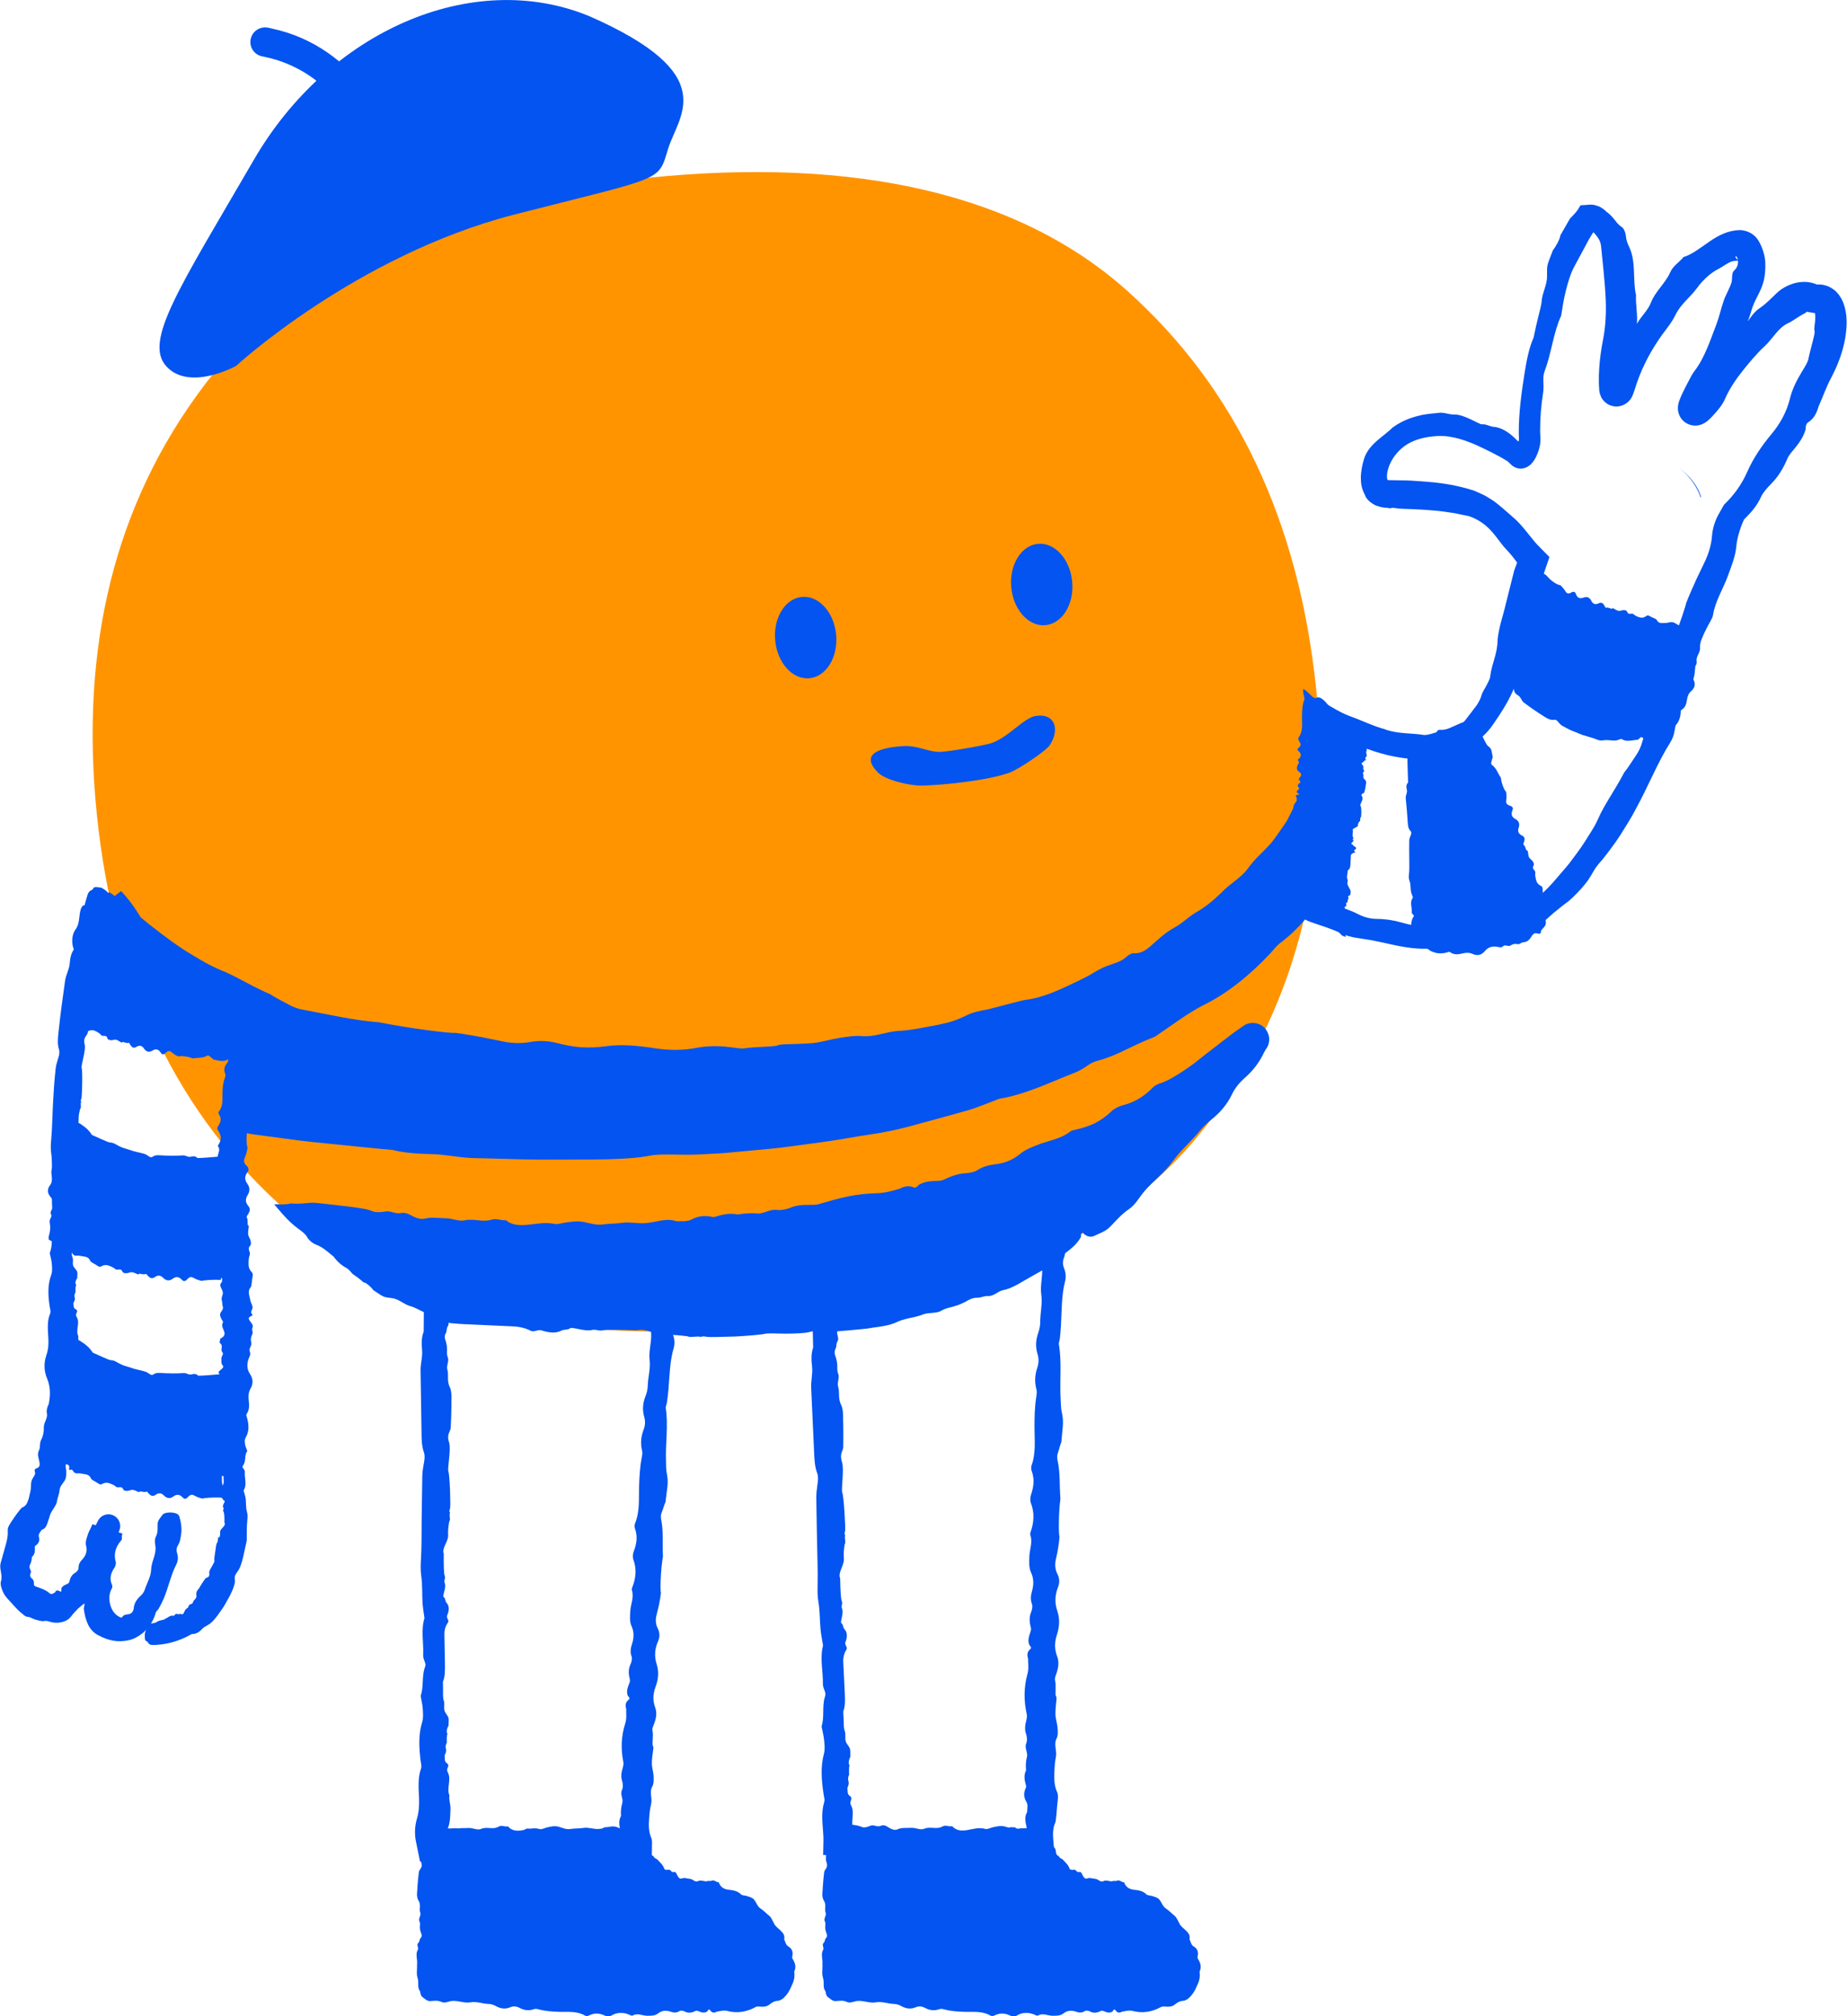 <?xml version="1.0" encoding="UTF-8"?>
<svg id="illuer_hvid_bg" xmlns="http://www.w3.org/2000/svg" viewBox="0 0 236.62 258.24">
  <defs>
    <style>
      .cls-1 {
        fill: #ff9400;
      }

      .cls-2 {
        fill: #0354f0;
      }
    </style>
  </defs>
  <path class="cls-1" d="M98.85,169.77c-27.13,2.79-47.77-2.03-61.89-14.47-14.17-12.41-22.34-29.41-24.55-50.96-2.21-21.55,2.33-39.83,13.68-54.89,11.32-15.06,30.29-23.94,56.87-26.67,26.58-2.73,47.61,2.04,61.5,14.51,13.88,12.44,21.94,29.45,24.16,51,2.21,21.55-2.23,39.82-13.29,54.84-11.06,15-29.89,23.9-56.45,26.62"/>
  <path class="cls-2" d="M46.89,11.48c.71-8.78,2.71-3.61,17.7-5.94.33,6.08,1.02,3.69-14.95,10.4.38.79.69,1.52.93,2.17l.15.41.03.09c.27.95-.25,1.96-1.19,2.28-.95.32-1.97-.16-2.34-1.08l-.03-.09-.13-.36c-1.39-3.78-5.34-10.43-13.08-12.06l-.38-.08-.09-.02c-.96-.23-1.59-1.18-1.4-2.16.18-.98,1.1-1.64,2.08-1.51h.1s.47.11.47.11c5.61,1.18,9.53,4.45,12.14,7.83Z"/>
  <ellipse class="cls-2" cx="103.21" cy="81.67" rx="3.92" ry="5.23" transform="translate(-6.96 9.66) rotate(-5.19)"/>
  <ellipse class="cls-2" cx="133.45" cy="74.87" rx="3.92" ry="5.23" transform="translate(-6.22 12.37) rotate(-5.19)"/>
  <path class="cls-2" d="M129.62,75.14c.26,2.88,2.22,5.05,4.38,4.85"/>
  <path class="cls-2" d="M134.51,95.41c-.55.83-4.09,3.13-5.06,3.5-2.68,1.03-8.43,1.63-11.31,1.71-1.4.04-4.62-.66-5.62-1.64-2.63-2.61.69-3.25,3.08-3.42,1.93-.13,2.98.65,4.61.74.93.05,5.59-.78,6.62-1.07,2.25-.64,4.31-3.32,5.88-3.54,2.59-.36,3.01,1.88,1.79,3.72h0Z"/>
  <path class="cls-2" d="M13.35,118.55c-.22.72-.03,1.47-.49,2.11-.2.29.11.74-.24,1.02-.22.17-.18.45-.38.64-.26.25-.26.49-.18.87.01.22.07.36,0,.81-.06.35-.17.51-.06.92.1.36-.35.81-.29,1.18.11.74-.32,1.19.05,2.03.16.71-.1,1.34-.14,1.92-.11.74-.25,1.47-.38,2.2-.03.17-.15.34-.26.49-.23.33-.23.68-.13,1.06.18.71-.5,2.67-.39,2.99.15.44.04,3.61-.02,3.87-.05.17-.17.32-.03.46-.18.27.08.69-.15.92-.13.57-.2.78-.19,1.47.01.65-.88,1.32-.61,1.94-.05,1.3-.02,2.12.07,2.31.16.34-.16.48,0,.82.22.46-.38,1.35-.16,1.47.24.13.15.41.34.59.42.39.32.89.06,1.36-.13.25.3.53.11.73-.33.37-.49.8-.48,1.28l.05,3.1c0,.65.04,1.32-.27,1.93.04.99-.04,1.47.06,1.88.27.49-.1.97.27,1.42.5.61.41.48.38,1.38-.16.17-.34.67-.13.82-.15.47-.06.9-.08.95-.41.74.2.6-.27,1.37.04.42-.05.65.31.84.19.1.21.27.08.48-.12.19-.07.34.04.53.45.75-.2,1.66.2,2.43-.09.45.16.92.14,1.38-.04.75.01,1.49-.37,2.2-.1.19.02.56.15.79.22.38-.2.71,0,1.08.23.43-.14.68-.32.98-.15.24-.28.47-.11.78.24.43.13.91.18,1.37.01.11,0,.22-.03.33v.15c-.12.38-.34.69-.2,1.05.24.64-.29,1.25.03,1.88.21.41-.14.64-.1,1.04-.59.3-.76.81-.75,1.42.02.65.16,1.31-.21,1.95-.12.2.03.56.04.85,0,.29.01.59-.05.87-.14.58-.75.94-.8,1.56-.06.58-.27.97-.36,1.56-.08.4-.55,1-.76,1.38-.1.21-.16.44-.22.66-.08.23-.15.46-.23.68-.2.5-.3.68-.72.83-.17.27-.46.52-.37.9.13.48,0,.8-.36,1.08-.07.05-.17.11-.16.18.02.51.05.96-.37,1.32-.03.39-.09.73-.28,1.07-.08.17-.02.35.06.52.08.17.15.32.05.5-.13.26-.04.53.18.68.11.08.16.18.19.27.05.08.06.18.05.3-.02.17.03.33.15.41.75.25,1.45.5,1.91.94.11.08.22.04.33.03.11-.04.22-.15.34-.2.12-.31.32-.26.65-.1.16.07.18-.08.13-.3.11-.62.93-.55,1.02-.91.12-.47.27-.91.77-1.19.2-.12.43-.38.42-.59-.01-.48.17-.79.49-1.12.42-.46.67-1.03.49-1.7-.15-.54.07-1.03.23-1.54.14-.43.43-.83.56-1.27l3.86,1.2c-.07.17-.11.41-.07.65.01.08-.04.18-.1.24-.68.77-.99,1.69-.7,2.72.07.22-.02.55-.15.75-.47.68-.68,1.42-.33,2.18.06.14.07.35,0,.47-.61,1.05-.26,2.26.09,2.84.14.24.27.37.38.48.11.11.27.23.5.35.12.08.23.13.34.02.22-.31.32-.28.87-.38.33-.06.57-.35.61-.73.06-.64.34-1.12.87-1.6.25-.22.46-.52.56-.84.26-.82.77-1.6.8-2.51.02-.92.53-1.71.57-2.63.02-.54-.23-1.1.04-1.61.27-.51.22-1.05.22-1.59,0-.48.36-.84.63-1.21.29-.41,1.68-.39,2.02,0,.02.03.21.25.15.31.09.19.36,1.28.22,2.15-.08.47-.11.96-.37,1.37-.22.34-.28.69-.15,1.08.15.47.13.99-.09,1.42-.72,1.4-1.01,2.93-1.62,4.39-.19.45-.42.9-.67,1.33-.1.17-.3.3-.35.47-.27.98-.82,1.94-1.77,2.7-.47.37-1.05.7-1.7.84-.64.15-1.32.17-1.94.07-.75-.14-1.24-.33-1.98-.71-.6-.32-1.05-.83-1.31-1.41-.27-.58-.43-1.24-.53-2,.1-.42.12-.86.24-1.26.11-.31.11-.6.03-.89-.39-1.4-.08-2.82.02-4.19.53-1.56,1.1-3.68,1.07-3.92.08-.21.16-.4.28-.62l.18-.36c.37-.74,1.27-1.05,2.02-.67.72.36,1.02,1.22.71,1.94l-.32.75c-.16.36-.39.68-.56,1.02-.24.45-.31.92-.19,1.42.12.51,0,.99-.4,1.35-.67.65-1.07,1.38-1.18,2.34-.11.96-.68,1.75-1.56,2.28-.39.23-.71.49-1.05.79-.3.31-.62.64-.94,1.06-.47.61-1.37.86-2.2.75-.39-.03-.85-.28-1.15-.2-.36.09-.85-.09-1.3-.21-.41-.16-.72-.34-.82-.32-.19.05-.48-.15-.64-.3-.24-.21-.47-.38-.68-.59-.2-.22-.41-.43-.62-.66-.39-.49-.93-.91-1.22-1.51-.23-.45-.45-1.08-.33-1.47.14-.46.06-.85,0-1.24-.08-.4-.14-.79-.02-1.17.19-.64.34-1.29.53-1.9.21-.73.41-1.42.36-2.19-.04-.43.25-.81.48-1.18.15-.2.42-.64.72-1.04.3-.39.6-.76.65-.75.18-.07.33-.18.46-.32.12-.15.21-.34.28-.53.16-.36.2-.84.32-1.23.09-.42.03-.86.13-1.28.07-.33.35-.6.46-.93.07-.22-.22-.58.12-.7.44-.15.52-.36.45-.79-.08-.51-.35-1.01-.06-1.57.2-.38.03-.84.26-1.28.24-.47.38-1.05.35-1.58-.03-.67.52-1.19.4-1.82-.09-.45.06-.82.19-1.18v.16c.03-.13.06-.27.08-.4.18-1.03.18-2.05-.24-3.05-.42-.99-.44-2.03-.09-3.04.25-.73.29-1.46.24-2.22-.06-1.03-.18-2.08.23-3.07.12-.29,0-.54-.04-.82-.22-1.4-.32-2.79.19-4.18.16-.42.1-.93.07-1.39-.04-.46-.18-.92-.27-1.38.43-.97.12-2.07.55-3.03.09-.2.1-.34.02-.53-.11-.25-.25-.54-.23-.8.09-1.31-.29-2.64.2-3.93-.08-.55-.2-1.09-.23-1.65-.06-.94.02-1.9-.12-2.83-.08-.57-.06-1.08-.01-1.64.14-1.51.15-3.01.23-4.54.08-1.53.17-3.06.34-4.59.04-.47.19-.93.33-1.39.12-.37.22-.76.11-1.12-.24-.76-.14-1.51-.06-2.28.23-2.19.53-4.37.84-6.56.11-.75.52-1.4.59-2.19.05-.63.16-1.32.58-1.87.38-1.78.8-3.54,1.25-5.31.14-.56.3-1.11.47-1.66.09-.29.3-.5.57-.6.3-.19-.08-.47,1.1-.28.15-.01.83.48.89.61.38.86-.11,1.32-.06,2.24.04.63-.25,1.36-.35,2Z"/>
  <path class="cls-2" d="M21.1,207.34c.41-.1.65-.5,1.1-.4.22.05.23-.39.52-.22.18.09.26-.06.45,0,.25.09.34-.03.43-.26.07-.11.07-.23.26-.4.14-.13.27-.13.32-.4.04-.22.47-.18.53-.41.09-.45.57-.4.43-1.08-.01-.47.35-.63.47-.94.2-.35.43-.69.67-1.02.05-.09.18-.13.29-.18.25-.11.28-.31.24-.56-.05-.24.17-.55.35-.87.17-.32.35-.62.31-.73-.06-.15.04-.66.11-1.17.06-.52.15-1.01.2-1.08.07-.09.19-.16.06-.26.19-.13-.03-.42.22-.51.01-.02.03-.05.04-.06l-.02.24c.09-.3.14-.44.12-.83-.03-.4.84-.81.55-1.19.02-.8-.03-1.3-.12-1.42-.17-.21.14-.3-.02-.5-.23-.28.36-.83.13-.9-.25-.08-.15-.25-.35-.36-.43-.24-.33-.54-.08-.83.13-.15-.3-.32-.12-.45.33-.23.48-.49.47-.79l-.08-1.9c0-.4-.05-.81.26-1.18-.05-.61.03-.9-.07-1.15-.27-.3.09-.6-.27-.87-.5-.38-.42-.3-.39-.85.16-.1.34-.41.13-.5.15-.29.06-.55.08-.58.41-.45-.2-.37.27-.84-.04-.26.05-.4-.31-.52-.19-.06-.21-.17-.08-.29.12-.11.07-.21-.04-.32-.45-.46.21-1.02-.19-1.49.09-.28-.16-.56-.13-.85.04-.46,0-.91.38-1.34.1-.11-.02-.35-.15-.49-.22-.24.21-.44.01-.66-.23-.26.14-.41.33-.6.15-.15.28-.29.11-.47-.24-.27-.12-.56-.16-.84-.04-.29.35-.57.13-.83-.31-.37.15-.77-.25-1.12-.26-.23.05-.39-.04-.62.54-.23.64-.54.52-.91-.13-.39-.4-.75-.16-1.17.07-.13-.15-.32-.22-.49-.07-.17-.15-.34-.15-.5,0-.35.48-.64.36-1-.11-.33-.04-.58-.15-.91-.08-.22.16-.64.15-.87,0-.52-.65-.94-.12-1.4,0-.23.12-.47-.14-.67-.33-.26-.37-.52-.14-.8.04-.05.11-.12.08-.16-.21-.33-.38-.66-.06-.99-.08-.28-.07-.55.07-.84.13-.27-.36-.54-.14-.83.17-.23.08-.44-.08-.66-.16-.22-.13-.44-.03-.67.07-.16.17-.35.09-.5-.43-.85-.48-1.69-.04-2.54.16-.32.04-.62.02-.97-.2-.28-.06-.45.26-.59.16-.07.06-.15-.14-.25-.4-.46.28-.83.14-1.07-.2-.33-.3-.66-.02-1,.11-.14.19-.36.09-.49-.24-.29-.2-.53-.05-.82.2-.39.21-.78-.18-1.17-.32-.31-.28-.67-.27-1.01,0-.45.4-.89.05-1.35-.04-.05-.02-.12.02-.17.42-.62.45-1.19-.04-1.9-.11-.14-.09-.38.02-.52.35-.5.48-.99.1-1.53-.07-.1-.08-.25,0-.34.59-.75.43-1.59.46-2.41.02-.65.08-1.29.31-1.91.06-.17.14-.32.05-.5-.22-.49-.13-.94.21-1.36.21-.26.25-.55.1-.85-.25-.5-.15-.94.21-1.35.16-.19.29-.42.32-.64.06-.58.41-1.11.33-1.71-.09-.61.33-1.12.32-1.71,0-.35-.28-.74-.03-1.05.25-.31.21-.65.21-1.01,0-.31.37-.49.64-.69.29-.22,1.67,0,1.99.3.02.02.2.19.15.21.09.13.34.83.22,1.33-.07.27-.08.57-.33.79-.2.19-.24.39-.09.64.18.3.2.6.03.85-.57.81-.62,1.73-.81,2.62-.06.28-.14.55-.22.82-.03.11-.17.21-.14.31.3,1.17-.09,2.29-.02,3.43.02.34,0,.56.13.91.23.57-.03.99-.16,1.75-.19.18-.27.41-.44.61-.13.16-.16.32-.09.49.35.8.2,1.6.35,2.39-.27.88-.13,2.2-.03,2.32-.02.28-.09.57-.17.85-.06.22-.18.44-.24.67-.09.29,0,.57.28.83.29.26.34.54.13.82-.37.49-.4.99-.03,1.49.38.51.34,1,.02,1.51-.28.44-.27.89.11,1.34.28.33.21.67,0,1.01-.09.16-.27.36-.19.48.19.29.03.92.16.99.13.07.09.23.07.33-.05.28-.08.52-.06.8.01.28.25.56.31.84.05.22.1.5-.07.67-.4.4.11.78-.04,1.17-.13.33-.14.68-.15,1.02-.01.4.05.8.41,1.17.19.2.14.45.09.68-.06.26-.1,1.11-.21,1.24-.48.53-.14,1.15-.05,1.72.05.28.25.56.28.84.02.22-.17.44-.19.67-.01.15.35.33.05.46-.39.16-.42.3-.26.56.19.31.56.59.38.98-.12.26.13.53-.03.83-.17.32-.22.69-.12,1.02.12.42-.37.78-.19,1.17.18.37-.07.67-.18,1.01-.19.63-.2,1.25.21,1.87.41.61.42,1.25.07,1.86-.26.45-.29.89-.25,1.36.06.63.17,1.27-.24,1.88-.12.18,0,.33.04.5.22.86.32,1.71-.19,2.56-.15.25-.1.57-.06.85.04.28.18.56.28.85-.42.59-.11,1.27-.54,1.85-.09.12-.1.21-.01.32.11.16.25.33.24.49-.08.8.32,1.62-.16,2.4.09.34.21.67.26,1.01.07.58.01,1.16.17,1.73.1.35.09.66.05,1-.09.83-.07,1.66-.08,2.49v.18s-.03.14-.03.14l-.06.29c-.24.97-.36,1.94-.74,2.9-.1.29-.29.56-.47.82-.15.21-.27.44-.24.7.1.56-.11,1.04-.3,1.53-.31.69-.69,1.37-1.08,2.04-.46.65-.87,1.32-1.45,1.92-.19.21-.42.36-.66.51-.25.13-.5.27-.7.48-.31.36-.76.66-1.31.64-1.17.67-2.47,1.14-3.82,1.32-.42.06-.86.09-1.3.08-.24-.01-.43-.16-.55-.4-.19-.25-.37.18-.35-1.01,0-.14.28-.9.34-.99.44-.57.75-.23,1.22-.56.31-.22.73-.21,1.06-.35Z"/>
  <path class="cls-2" d="M57.4,165.98c-.04.91.29,1.76-.01,2.63-.14.4.26.85-.03,1.27-.18.26-.09.58-.24.86-.21.36-.16.65,0,1.08.05.26.14.42.15.96.01.43-.07.65.11,1.11.16.4-.2,1.04-.08,1.47.24.87-.12,1.48.38,2.42.27.83.11,1.64.15,2.34-.01.91-.04,1.81-.09,2.72-.01.21-.11.43-.2.63-.19.44-.15.85,0,1.3.26.84-.24,3.3-.1,3.68.19.52.3,4.39.22,4.72-.05.21-.16.4,0,.57-.17.34.11.85-.11,1.13-.11.7-.17.95-.14,1.78.03.79-.84,1.62-.56,2.36-.02,1.57.02,2.56.11,2.78.17.4-.15.58.02.99.23.55-.36,1.64-.13,1.78.24.15.15.49.35.71.42.46.33,1.06.08,1.64-.13.3.3.63.12.88-.33.45-.48.97-.47,1.55l.07,3.74c0,.79.04,1.6-.26,2.33.05,1.19-.03,1.77.07,2.26.27.59-.1,1.17.27,1.71.5.74.41.58.38,1.66-.16.2-.34.81-.14.99-.15.57-.06,1.09-.08,1.14-.41.89.2.72-.28,1.65.04.51-.05.78.31,1.02.18.12.21.33.08.57-.12.23-.07.41.04.63.45.9-.21,2.01.19,2.93-.1.55.15,1.11.13,1.66-.04.9,0,1.8-.39,2.65-.1.22.02.68.14.95.1.2.06.4.02.58l-1.95-1.97c.24.06.47.14.72.03.51-.24.82.13,1.18.32.29.15.57.28.94.11.52-.24,1.1-.14,1.65-.18.57-.04,1.12.34,1.64.11.72-.32,1.51.14,2.19-.27.45-.27.76.05,1.22-.05.46.54,1.08.63,1.79.51.76-.13,1.47-.4,2.29-.16.26.07.63-.15.96-.22.32-.07.66-.15.98-.15.68,0,1.26.48,1.96.36.65-.11,1.14-.04,1.79-.15.44-.08,1.25.16,1.71.15,1.01,0,1.84-.65,2.75-.12.44,0,.92.12,1.31-.14.23-.15.46-.24.7-.27l-2.08,1.97c-.02-.28.04-.57.18-.86.05-.1.12-.23.1-.31-.17-.66-.31-1.3.05-1.95-.05-.56,0-1.09.16-1.64.16-.53-.3-1.08-.05-1.64.19-.45.13-.86,0-1.3-.13-.44-.08-.88.04-1.32.09-.31.2-.68.15-.97-.34-1.69-.29-3.32.24-4.98.2-.62.11-1.22.12-1.89-.17-.55,0-.89.33-1.15.17-.13.07-.3-.12-.49-.35-.92.38-1.62.26-2.08-.16-.65-.23-1.31.09-1.97.13-.27.23-.71.14-.96-.21-.57-.14-1.05.04-1.61.25-.75.3-1.53-.05-2.29-.28-.61-.2-1.31-.16-1.99.06-.88.5-1.72.2-2.64-.03-.09,0-.24.04-.33.48-1.19.6-2.37.14-3.61-.1-.27-.06-.71.05-.99.38-.98.53-1.93.17-2.94-.07-.19-.07-.48,0-.66.62-1.5.48-3.11.52-4.67.04-1.25.1-2.49.33-3.71.06-.33.14-.64.05-.98-.22-.9-.13-1.79.2-2.65.21-.54.24-1.11.08-1.65-.26-.91-.18-1.76.16-2.63.16-.4.28-.87.29-1.3.03-1.13.37-2.24.24-3.36-.13-1.14.26-2.23.2-3.36-.04-.66-.34-1.32-.11-1.98.23-.67.15-1.31.11-1.98-.03-.59.32-1.06.57-1.54.27-.52,1.67-.6,2.02-.15.02.03.22.29.17.35.1.22.42,1.49.34,2.52-.04.57-.03,1.14-.26,1.66-.19.43-.21.85-.04,1.29.21.53.24,1.13.09,1.66-.52,1.75-.52,3.57-.68,5.37-.05.56-.12,1.12-.2,1.67-.03.22-.16.44-.14.64.34,2.25-.05,4.52.03,6.78.02.68-.01,1.11.13,1.78.23,1.09-.04,1.97-.19,3.49-.19.39-.28.84-.46,1.25-.14.32-.17.64-.1.98.32,1.55.13,3.15.23,4.73-.32,1.85-.36,4.43-.26,4.66-.05.56-.16,1.11-.27,1.66-.09.44-.23.86-.32,1.3-.12.57-.07,1.13.19,1.63.26.52.28,1.06.04,1.61-.43.96-.51,1.92-.19,2.93.32,1,.22,1.98-.15,2.96-.32.86-.36,1.74-.03,2.63.24.65.13,1.32-.11,1.97-.11.31-.31.69-.25.94.16.58-.07,1.81.05,1.96.12.14.06.46.03.64-.08.55-.14,1.03-.15,1.57-.02.55.19,1.1.22,1.66.02.44.04.99-.15,1.32-.44.77.03,1.54-.17,2.3-.16.64-.22,1.33-.26,2-.06.79-.04,1.57.28,2.31.08.18.1.38.1.59l-.03,2.04-2.22.09c-.24.01-.5-.02-.74-.05-.51-.06-2.19-.1-2.44-.21-1.06-.48-2.27-.14-3.39-.05-.56.05-1.1.25-1.65.28-.43.02-.87-.17-1.32-.19-.3-.01-.65.35-.9.05-.31-.39-.59-.42-1.1-.26-.6.19-1.15.56-1.91.38-.51-.12-1.05.13-1.63-.03-.63-.16-1.37-.2-2.01-.1-.82.13-1.55-.35-2.3-.16-.72.18-1.32-.06-1.98-.16-1.24-.18-2.47-.18-3.67.25-.24.09-.49.16-.74.21l-1.69.36-.53-2.61c-.19-.96-.14-1.95.14-2.91.26-.88.3-1.75.26-2.67-.05-1.24-.17-2.5.25-3.7.12-.35,0-.65-.04-.98-.21-1.69-.31-3.36.2-5.02.16-.5.1-1.12.07-1.68-.04-.56-.18-1.1-.27-1.65.42-1.17.12-2.49.54-3.65.09-.24.1-.41.01-.64-.11-.3-.25-.64-.23-.95.08-1.57-.31-3.17.17-4.72-.09-.66-.21-1.31-.25-1.97-.07-1.13,0-2.28-.16-3.39-.09-.68-.09-1.29-.05-1.97.11-1.81.08-3.62.1-5.44l.08-5.44c.01-.56.11-1.12.21-1.67.08-.45.15-.92,0-1.34-.3-.86-.3-1.76-.31-2.67l-.12-7.82c-.02-.9.28-1.74.19-2.68-.07-.74-.09-1.57.21-2.3l.05-6.46.04-2.04c.01-.36.16-.66.39-.86.24-.32-.2-.49.98-.67.14-.07.93.27,1.02.4.6.88.24,1.58.52,2.64.19.73.08,1.68.13,2.46Z"/>
  <g>
    <path class="cls-2" d="M54.24,255.45l1.24-19.67h25.78s-.78,6.11,9.36,6.84c7.54,1.6,9.89,8.52,9.06,11.14-.83,2.62-24.05,2.17-24.05,2.17l-21.79-1.51"/>
    <path class="cls-2" d="M53.43,251.55c.07-.64-.24-1.24.1-1.84.15-.27-.23-.61.07-.89.19-.17.1-.4.27-.58.22-.24.18-.44.04-.75-.05-.18-.12-.3-.12-.68,0-.3.09-.45-.07-.78-.14-.29.24-.72.13-1.02-.22-.62.17-1.03-.3-1.71-.25-.59-.06-1.15-.07-1.64.04-.63.1-1.27.18-1.9.02-.15.13-.29.22-.43.2-.29.17-.59.05-.91-.23-.6.34-2.29.22-2.56,0-.02-.02-.04-.02-.16v-.72s1.36-.55,1.36-.55c.45-.18,2.92-.32,3.13-.26.15.04.28.15.4,0,.24.16.59-.12.79.1.49.1.67.16,1.25.12.55-.04,1.14.82,1.66.53,1.1,0,1.79-.05,1.94-.15.28-.17.41.14.69-.03.39-.24,1.15.34,1.24.11.1-.25.34-.16.49-.36.32-.43.74-.34,1.14-.1.21.13.44-.31.62-.13.32.32.68.47,1.09.45l2.61-.12c.55-.02,1.12-.07,1.63.23.83-.06,1.24,0,1.58-.09.41-.27.82.08,1.19-.29.51-.51.4-.42,1.16-.4.14.15.57.33.7.12.4.14.76.05.8.07.63.4.5-.21,1.16.26.22-.03.38,0,.5-.07l1.36,1.54s.11.05.25.08c.18.04.21.12.09.24-.1.11-.05.2.08.28.26.16.27.37.3.61.03.23.09.48.38.55.05.27.42.32.57.51.27.33.62.55.81,1.11.06.15.34.17.53.13.31-.07.36.38.67.3.35-.1.38.31.54.54.12.19.26.37.52.27.36-.13.7.03,1.05.06.36.02.64.49,1.01.29.46-.24.89.17,1.33-.04l.24.03s.09-.02.14-.04c.4-.17.58.2.95.2.21.59.61.85,1.17.94.6.07,1.22.12,1.69.61.15.14.5.13.76.21.26.08.53.16.75.31.44.36.51.99.99,1.29.44.29.69.59,1.1.92.3.22.53.87.72,1.17.24.32.57.54.83.82.27.26.47.57.37,1.02.16.33.19.72.54.93.46.26.62.7.51,1.22-.02.09-.05.22-.01.28.15.25.29.52.36.8.06.29.04.61-.11.91.07.53.03,1.08-.27,1.67-.03.05-.18.46-.36.77-.21.37-.32.48-.48.68-.08.09-.16.18-.25.26-.08.08-.13.11-.21.16-.14.09-.3.17-.48.2-.49.02-.81.23-1.11.47-.33.27-.66.3-1.04.29-.26-.02-.55-.06-.76.05-1.17.64-2.38.82-3.63.49-.47-.12-.88.03-1.36.1-.37.23-.63.1-.85-.21-.11-.16-.22-.04-.34.17-.62.44-1.18-.22-1.49-.06-.44.22-.9.34-1.39.08-.2-.11-.52-.17-.68-.06-.39.25-.73.22-1.13.08-.55-.19-1.1-.18-1.61.22-.42.33-.91.29-1.39.3-.62,0-1.24-.39-1.87-.03-.06.04-.17.02-.24-.02-.86-.41-1.69-.46-2.55.06-.19.11-.5.1-.7,0-.73-.33-1.32-.43-2.15-.03-.13.07-.34.07-.46,0-1.05-.61-2.18-.45-3.27-.48-.88-.03-1.74-.08-2.6-.3-.23-.06-.45-.13-.69-.04-.64.23-1.25.15-1.85-.18-.38-.2-.78-.23-1.16-.07-.64.27-1.24.19-1.84-.14-.28-.16-.6-.27-.91-.28-.79-.02-1.56-.35-2.35-.21-.8.14-1.56-.24-2.35-.18-.47.04-.93.35-1.4.12-.46-.22-.92-.13-1.39-.1-.42.03-.74-.31-1.06-.55-.36-.27-.37-1.66-.04-2.02.02-.02.21-.22.25-.17.16-.1,1.05-.43,1.77-.36.39.04.79.02,1.15.25.3.19.59.2.9.03.38-.21.79-.25,1.16-.1,1.21.5,2.49.49,3.74.64.39.05.78.11,1.17.18.15.03.31.16.44.13,1.58-.35,3.16.01,4.74-.08.47-.03.78,0,1.24-.14.77-.24,1.38.03,2.44.16.27.19.59.28.87.45.23.13.45.17.68.09.27-.08.55-.13.82-.17l.21-.02s.05,0,.07-.01h.1s.41-.05.41-.05c.55-.04,1.1-.06,1.65-.15,1.3.22,3.09.11,3.25,0,.39.01.78.09,1.17.16.31.06.61.17.92.23.4.08.79,0,1.12-.3.35-.3.72-.36,1.11-.16.69.35,1.37.36,2.04-.04.67-.4,1.34-.39,2.05-.11.62.24,1.23.2,1.8-.22.42-.31.88-.27,1.35-.11.22.07.5.23.67.13.37-.22,1.22-.16,1.3-.3.07-.14.29-.12.41-.12.37,0,.69-.02,1.04-.09.35-.08.65-.37.95-.51.26-.1.51-.24.75-.13.23.12.44.02.45-.07.07-.06-.03-.07-.08-.04-.01,0-.02.02-.03.03-.04.03-.09.08-.12.14-.07.08-.12.29-.1.31.15-.13.23-.43.21-.78,0-.2-.03-.4-.13-.6-.08-.19-.23-.37-.46-.52-.23-.15-.25-.41-.3-.66-.01-.29-.39-1.15-.38-1.33.13-.79-.6-1.21-1.09-1.62-.23-.23-.63-.27-.86-.48-.18-.17-.27-.44-.45-.63-.13-.12-.49.04-.44-.27.07-.41-.06-.54-.4-.56-.39-.05-.86.18-1.16-.19-.21-.25-.61-.1-.86-.37-.27-.31-.71-.42-1.1-.44-.11,0-.21-.03-.31-.08l.28.04c-.46-.11-.86-.42-1.32-.32-.57.14-1-.21-1.47-.4-.45-.18-.9-.32-1.37-.44-.47-.11-.96-.13-1.5-.15-.54,0-1.07-.1-1.55-.38-.49-.24-.91-.65-1.23-1.13-.46-.7-.96-1.29-1.49-1.97-.7-.91-1.24-2.12-.95-3.3.09-.36-.05-.57-.05-1.05h0c-.37-.43,3.26,3.7,1.72,1.95h0s0,0,0,0h0s-.01,0-.01,0h-.03s-.06.02-.06.02l-.11.02-.22.04-.44.06c-.29.04-.59.06-.88.06-.59,0-1.17-.1-1.75-.34-.35-.15-.78-.09-1.17-.04-.39.05-.77.19-1.16.29-.82-.41-1.74-.09-2.56-.5-.17-.08-.29-.09-.45,0-.21.11-.45.26-.66.25-1.1-.06-2.22.35-3.31-.11-.46.1-.92.23-1.38.28-.79.09-1.6.04-2.37.2-.47.1-.9.1-1.38.07-1.26-.08-2.54-.03-3.8-.03-1.27,0-2.54.02-3.8,0h-.24s1.97-1.86,1.97-1.86c-.05.31-.14.62-.24.92-.1.31-.18.64-.04.93.28.62.25,1.25.23,1.88-.06,1.82-.11,3.65-.13,5.47,0,.63-.33,1.2-.27,1.86.05.52.04,1.1-.28,1.6l-.26,4.51c-.03.47-.06.95-.1,1.42-.02.25-.18.45-.42.58-.25.21.19.36-1,.41-.14.04-.92-.24-1-.33-.57-.65-.19-1.11-.43-1.88-.17-.52-.03-1.18-.06-1.73Z"/>
  </g>
  <path class="cls-2" d="M107.2,167.78c-.01.95.35,1.82.07,2.73-.13.42.29.88,0,1.32-.17.28-.07.6-.22.9-.19.39-.14.68.03,1.12.06.27.15.43.18,1,.02.44-.05.67.14,1.15.17.42-.17,1.09-.04,1.53.27.89-.07,1.55.45,2.51.3.85.16,1.7.22,2.43.02.94.01,1.89,0,2.83,0,.22-.1.45-.18.66-.17.46-.12.89.03,1.35.28.87-.13,3.44.02,3.83.21.53.43,4.56.37,4.9-.04.22-.14.43.01.59-.15.36.14.88-.08,1.18-.09.73-.14,1-.09,1.86.05.82-.79,1.71-.48,2.47.03,1.64.1,2.66.2,2.89.18.42-.13.61.05,1.03.25.57-.31,1.71-.08,1.85.25.15.17.51.37.73.44.46.37,1.1.13,1.7-.12.31.32.65.15.91-.31.48-.45,1.02-.42,1.63l.19,3.89c.03.82.1,1.66-.19,2.43.08,1.24.03,1.84.14,2.35.28.61-.06,1.22.32,1.77.52.75.43.59.44,1.72-.15.21-.31.85-.1,1.04-.13.6-.03,1.14-.05,1.19-.38.94.22.74-.22,1.72.05.53-.03.81.34,1.05.19.12.22.33.1.59-.11.24-.06.43.06.66.48.92-.15,2.09.28,3.04-.06.47.1.93.16,1.4l-2.11-2.07c.11-.01.22-.02.32-.01.94.03,1.87-.02,2.76.36.23.1.71-.02.99-.16.48-.22.9.2,1.35,0,.53-.24.85.13,1.23.32.3.15.59.28.97.11.54-.24,1.14-.14,1.72-.18.6-.04,1.17.34,1.7.11.75-.32,1.57.14,2.28-.27.46-.27.79.05,1.27-.05.48.54,1.13.63,1.87.51.79-.13,1.53-.4,2.39-.16.27.07.66-.15.99-.22.34-.07.68-.15,1.03-.15.71,0,1.31.48,2.04.36.68-.11,1.18-.04,1.86-.15.26-.04.64.01,1,.07l-1.63,1.59c.05-.3.1-.57.1-.78.02-1.05-.6-1.93-.05-2.86.01-.46.15-.95-.11-1.37-.32-.52-.34-1.06-.1-1.64.04-.1.11-.24.09-.33-.19-.68-.35-1.35-.01-2.03-.06-.58-.04-1.13.11-1.71.15-.55-.33-1.11-.1-1.7.18-.47.1-.9-.04-1.35-.15-.45-.11-.91,0-1.38.08-.33.18-.72.12-1.02-.39-1.74-.39-3.45.09-5.19.18-.65.08-1.27.07-1.97-.19-.57-.03-.93.3-1.21.17-.14.06-.31-.13-.51-.38-.95.33-1.7.2-2.18-.18-.67-.26-1.35.03-2.05.12-.29.21-.74.11-1-.22-.59-.17-1.08,0-1.67.22-.79.25-1.6-.12-2.38-.3-.63-.24-1.36-.22-2.07.03-.92.45-1.81.12-2.75-.03-.09-.01-.24.03-.35.45-1.25.53-2.49.04-3.76-.11-.28-.08-.73.02-1.03.35-1.03.48-2.03.08-3.07-.07-.19-.08-.5-.01-.69.58-1.58.38-3.25.38-4.88,0-1.3.02-2.59.22-3.87.05-.35.12-.67.02-1.02-.25-.93-.19-1.85.12-2.76.19-.57.21-1.16.03-1.72-.29-.94-.23-1.83.09-2.74.15-.42.25-.91.25-1.37,0-1.17.3-2.34.14-3.5-.17-1.18.2-2.33.1-3.5-.06-.69-.38-1.36-.17-2.06.21-.7.11-1.37.05-2.06-.05-.62.29-1.11.52-1.62.26-.55,1.65-.68,2.02-.22.02.03.23.29.18.36.11.22.47,1.54.42,2.61-.03.59,0,1.18-.21,1.73-.18.46-.18.89,0,1.34.22.54.28,1.16.13,1.72-.47,1.84-.41,3.73-.52,5.61-.03.58-.09,1.17-.15,1.75-.02.23-.15.47-.12.67.4,2.33.09,4.7.23,7.05.04.7.02,1.16.18,1.85.26,1.13.02,2.06-.09,3.64-.18.41-.26.89-.42,1.31-.13.34-.15.67-.07,1.02.37,1.61.23,3.28.37,4.91-.26,1.94-.23,4.62-.12,4.86-.03.58-.12,1.16-.22,1.74-.07.46-.2.9-.28,1.36-.1.6-.03,1.17.23,1.69.28.53.31,1.1.09,1.67-.4,1.01-.46,2.02-.1,3.06.35,1.03.28,2.05-.06,3.09-.3.91-.31,1.82.04,2.73.26.67.17,1.37-.05,2.06-.1.32-.29.73-.22.99.17.6-.02,1.89.11,2.03.12.14.07.47.05.67-.06.57-.11,1.07-.11,1.64,0,.57.22,1.14.27,1.72.04.46.07,1.03-.11,1.38-.42.82.07,1.6-.1,2.4-.14.67-.18,1.39-.2,2.09-.03.82,0,1.63.35,2.39.18.41.11.91.05,1.38-.07.53-.16,2.28-.28,2.54-.35.75-.31,1.58-.24,2.41l.14,1.54-1.96.23c-.37.04-.75.1-1.11.12-.58.05-1.14.25-1.72.28-.45.02-.91-.17-1.37-.19-.31-.01-.68.35-.94.05-.33-.39-.62-.42-1.14-.26-.63.19-1.2.56-1.99.38-.53-.12-1.09.13-1.7-.03-.65-.16-1.42-.2-2.09-.1-.85.13-1.61-.35-2.39-.16-.75.18-1.38-.06-2.06-.16-1.29-.18-2.57-.18-3.82.25-1.24.42-2.54.45-3.8.1-.55-.15-1.09-.22-1.65-.24l-1.9-.07.04-1.76c0-.37,0-.75-.04-1.14-.09-1.29-.25-2.59.13-3.85.11-.37-.02-.68-.07-1.02-.26-1.75-.42-3.48.05-5.23.14-.53.07-1.17.01-1.75-.06-.58-.21-1.14-.32-1.71.39-1.23.04-2.59.43-3.81.08-.25.08-.43,0-.66-.12-.31-.27-.66-.26-.98.03-1.64-.41-3.29.02-4.92-.11-.68-.25-1.36-.32-2.04-.11-1.17-.08-2.37-.27-3.52-.12-.7-.13-1.34-.11-2.05.05-1.88-.04-3.77-.07-5.66l-.1-5.66c0-.58.08-1.17.16-1.74.07-.47.12-.96-.04-1.39-.33-.89-.36-1.82-.4-2.77l-.37-8.13c-.05-.94.22-1.82.11-2.79-.09-.77-.14-1.63.14-2.4l-.15-6.72-.02-2.12c0-.37.14-.69.37-.9.23-.34-.22-.51.96-.73.14-.08.94.25,1.03.38.62.9.29,1.63.6,2.73.21.76.13,1.74.21,2.56Z"/>
  <g>
    <path class="cls-2" d="M106.17,255.45l1.24-19.67h25.78s-.78,6.11,9.36,6.84c7.54,1.6,9.89,8.52,9.06,11.14-.83,2.62-24.05,2.17-24.05,2.17l-21.79-1.51"/>
    <path class="cls-2" d="M105.36,251.55c.07-.64-.24-1.24.1-1.84.15-.27-.23-.61.07-.89.19-.17.1-.4.27-.58.22-.24.18-.44.04-.75-.05-.18-.12-.3-.12-.68,0-.3.09-.45-.07-.78-.14-.29.24-.72.13-1.02-.22-.62.17-1.03-.3-1.71-.25-.59-.06-1.15-.07-1.64.04-.63.1-1.27.18-1.9.02-.15.13-.29.22-.43.2-.29.17-.59.05-.91-.23-.6.34-2.29.22-2.56,0-.02-.02-.04-.02-.16v-.72s1.36-.55,1.36-.55c.45-.18,2.92-.32,3.13-.26.15.04.28.15.4,0,.24.16.59-.12.79.1.49.1.67.16,1.25.12.55-.04,1.14.82,1.66.53,1.1,0,1.79-.05,1.94-.15.28-.17.41.14.69-.03.39-.24,1.15.34,1.24.11.1-.25.34-.16.49-.36.32-.43.74-.34,1.14-.1.21.13.44-.31.62-.13.32.32.68.47,1.09.45l2.61-.12c.55-.02,1.12-.07,1.63.23.83-.06,1.24,0,1.58-.09.41-.27.82.08,1.19-.29.51-.51.4-.42,1.16-.4.14.15.57.33.7.12.4.14.76.05.8.07.63.4.5-.21,1.16.26.22-.03.38,0,.5-.07l1.36,1.54s.11.05.25.08c.18.04.21.12.09.24-.1.11-.05.2.08.28.26.16.27.37.3.61.03.23.09.48.38.55.05.27.42.32.57.51.27.33.62.55.81,1.11.06.15.34.17.53.13.31-.07.36.38.67.3.35-.1.38.31.54.54.12.19.26.37.52.27.36-.13.7.03,1.05.06.36.02.64.49,1.01.29.46-.24.89.17,1.33-.04l.24.03s.09-.02.14-.04c.4-.17.58.2.95.2.21.59.61.85,1.17.94.6.07,1.23.12,1.69.61.15.14.5.13.76.21.26.08.53.16.75.31.44.36.51.99.99,1.29.44.29.69.59,1.1.92.3.22.53.87.72,1.17.24.32.57.54.83.82.27.26.47.57.37,1.02.16.33.19.72.54.93.46.26.62.7.51,1.22-.02.09-.05.22-.01.28.15.25.29.52.36.8.06.29.04.61-.11.91.07.53.03,1.08-.27,1.67-.03.05-.18.46-.36.77-.21.37-.32.48-.48.68-.08.09-.16.18-.25.26-.08.08-.13.11-.21.16-.14.09-.3.17-.48.2-.49.02-.81.23-1.11.47-.32.27-.66.3-1.04.29-.26-.02-.55-.06-.76.05-1.17.64-2.38.82-3.63.49-.47-.12-.88.03-1.36.1-.37.23-.63.1-.85-.21-.11-.16-.22-.04-.34.17-.62.44-1.18-.22-1.49-.06-.44.22-.9.34-1.39.08-.2-.11-.52-.17-.68-.06-.39.25-.73.22-1.13.08-.55-.19-1.1-.18-1.61.22-.42.33-.91.29-1.39.3-.62,0-1.24-.39-1.87-.03-.06.04-.17.02-.24-.02-.86-.41-1.69-.46-2.54.06-.19.11-.5.1-.7,0-.73-.33-1.32-.43-2.15-.03-.13.07-.34.07-.46,0-1.05-.61-2.18-.45-3.27-.48-.88-.03-1.75-.08-2.6-.3-.23-.06-.45-.13-.69-.04-.64.23-1.25.15-1.85-.18-.38-.2-.78-.23-1.16-.07-.64.27-1.24.19-1.84-.14-.28-.16-.6-.27-.91-.28-.79-.02-1.56-.35-2.35-.21-.8.14-1.56-.24-2.35-.18-.47.04-.93.35-1.4.12-.46-.22-.92-.13-1.39-.1-.42.03-.74-.31-1.06-.55-.36-.27-.37-1.66-.04-2.02.02-.02.21-.22.25-.17.16-.1,1.05-.43,1.77-.36.39.04.79.02,1.15.25.3.19.59.2.9.03.38-.21.79-.25,1.16-.1,1.21.5,2.49.49,3.74.64.39.05.78.11,1.17.18.15.03.31.16.44.13,1.58-.35,3.16.01,4.74-.08.47-.03.78,0,1.24-.14.77-.24,1.38.03,2.44.16.27.19.59.28.87.45.23.13.45.17.68.09.27-.08.55-.13.82-.17l.21-.02s.05,0,.07-.01h.1s.41-.05.41-.05c.55-.04,1.1-.06,1.65-.15,1.3.22,3.09.11,3.25,0,.39.01.78.09,1.17.16.31.06.61.17.92.23.4.08.79,0,1.12-.3.35-.3.72-.36,1.11-.16.69.35,1.37.36,2.04-.04.67-.4,1.34-.39,2.05-.11.62.24,1.23.2,1.8-.22.42-.31.88-.27,1.35-.11.22.07.5.23.67.13.37-.22,1.22-.16,1.3-.3.07-.14.29-.12.41-.12.37,0,.69-.02,1.04-.09.35-.08.65-.37.95-.51.26-.1.51-.24.75-.13.23.12.44.02.45-.07.07-.06-.03-.07-.08-.04-.01,0-.02.02-.03.03-.04.03-.09.08-.12.14-.07.08-.12.29-.1.31.15-.13.23-.43.21-.78,0-.2-.03-.4-.13-.6-.08-.19-.23-.37-.46-.52-.23-.15-.25-.41-.3-.66-.01-.29-.39-1.15-.38-1.33.13-.79-.6-1.21-1.09-1.62-.23-.23-.63-.27-.86-.48-.18-.17-.27-.44-.45-.63-.13-.12-.49.04-.44-.27.07-.41-.06-.54-.4-.56-.39-.05-.86.18-1.16-.19-.21-.25-.61-.1-.86-.37-.27-.31-.71-.42-1.1-.44-.11,0-.21-.03-.31-.08l.28.04c-.46-.11-.86-.42-1.32-.32-.57.14-1-.21-1.47-.4-.45-.18-.9-.32-1.37-.44-.47-.11-.96-.13-1.5-.15-.54,0-1.07-.1-1.55-.38-.49-.24-.91-.65-1.23-1.13-.46-.7-.96-1.29-1.49-1.97-.7-.91-1.24-2.12-.95-3.3.09-.36-.05-.57-.05-1.05h0c-.37-.43,3.26,3.7,1.72,1.95h0s0,0,0,0h0s-.01,0-.01,0h-.03s-.06.02-.06.02l-.11.02-.22.04-.44.06c-.29.04-.59.06-.88.06-.59,0-1.17-.1-1.75-.34-.35-.15-.78-.09-1.17-.04-.39.05-.77.19-1.16.29-.82-.41-1.74-.09-2.56-.5-.17-.08-.29-.09-.45,0-.21.11-.45.26-.66.25-1.1-.06-2.21.35-3.31-.11-.46.1-.92.23-1.38.28-.79.09-1.6.04-2.37.2-.47.1-.9.1-1.38.07-1.26-.08-2.54-.03-3.8-.03-1.27,0-2.54.02-3.8,0h-.24s1.97-1.86,1.97-1.86c-.05.31-.14.62-.24.92-.1.31-.18.64-.04.93.28.62.25,1.25.23,1.88-.06,1.82-.11,3.65-.13,5.47,0,.63-.33,1.2-.27,1.86.05.52.04,1.1-.28,1.6l-.26,4.51c-.03.47-.06.95-.1,1.42-.02.25-.18.45-.42.58-.25.21.19.36-1,.41-.14.04-.92-.24-1-.33-.57-.65-.19-1.11-.43-1.88-.17-.52-.03-1.18-.06-1.73Z"/>
  </g>
  <path class="cls-2" d="M177.53,93.46c1.67.54,3.25.42,4.82.66.37.06.74-.07,1.11-.16.36-.14.74-.21,1.13-.21.51.04.98-.28,1.51-.36.33-.08.61-.21.87-.38.25-.19.47-.45.73-.75.16-.18.26-.35.42-.55.16-.2.36-.44.65-.85.24-.3.43-.53.58-.81.15-.27.32-.53.43-.96.09-.36.35-.74.58-1.16.22-.42.46-.86.56-1.24l-.03.11s.01-.07.01-.11c.23-1.83.94-2.86.96-4.8.17-1.64.74-3.15,1.04-4.51l1.06-4.21.03-.12.02-.05.37-.99c.07-.2.17-.39.27-.57l.39,1.6c-.15-.21-.29-.41-.42-.6-.55-.83-1.11-1.51-1.75-2.18-.62-.65-1.4-1.94-2.34-2.77-.92-.87-2.14-1.35-2.47-1.41-.21-.06-.84-.15-1.62-.34-.82-.12-1.81-.29-2.84-.36-2.05-.19-4.09-.2-4.4-.24-.41-.05-.78-.17-1.09-.03-.11-.04-.5-.07-.78-.1-.3-.02-.69-.14-1.02-.25-.7-.3-1.3-.86-1.44-1.35-.56-1.06-.52-1.76-.53-2.43.05-.66.13-1.35.44-2.3.3-.91.97-1.66,1.66-2.26.7-.6,1.4-1.1,1.98-1.67,1.41-1.03,2.82-1.4,3.82-1.62,1.02-.18,1.68-.19,1.93-.24.89-.13,1.26.2,2.14.2,1.26-.04,3.25,1.31,3.55,1.26.38-.09,1.01.27,1.49.32,1.05.06,2.13.82,2.98,1.71.22.23.52.36.82.49.15.06.29.13.42.2l.09.06.02.02h.01s0,.01,0,.01h0s0,0,0,0c-.37.49.83-1.09-.83,1.09h0s0,0,0,0c0,0-.02.01-.03.03-.01.07,0-.03-.02-.04-.02-.05-.06-.15-.12-.19-.06-.06-.14-.17-.23-.24-.08-.07-.18-.13-.3-.24-.35-.26-.22-.14-.21-.17.05,0,.11-.07.17-.13.12-.13.23-.31.32-.5.09-.19.14-.38.15-.4,0-.31,0-.62-.02-.94,0-2.65.35-5.12.74-7.62.26-1.57.54-3.19,1.16-4.57.47-2.36.85-3.47,1.01-4.45.05-1.23.73-2.26.71-3.4,0-1.58-.05-1.25.76-3.35.29-.34.93-1.44.94-1.88.62-1.09,1.17-2.05,1.23-2.15.63-.64.93-.99,1.11-1.3l.25-.42.69-.04c.33-.02.64-.08,1.06,0,.21.05.46.12.73.24.25.16.57.33.83.62.61.43.91.86,1.17,1.18.25.33.47.56.74.74.31.18.53.65.6,1.24.04.53.21.92.42,1.37.91,1.88.42,4.28.87,6.14-.06,1.14.19,2.29.13,3.42-.08,1.85-.14,3.68-.65,5.36-.13.44-.08,1.37,0,1.91.08.45-.01.91-.07,1.19v.03s-.02.02-.02.02c-.02,0,.04,0-.04,0h-.26c-.1.02-.18.02-.2,0-.32-.08-.66-.08-.97,0-.08.02-.16.05-.23.08-.06.03-.18.09-.16.07-.02.04,0-.04-.06-.08-.04-.03-.14-.16-.22-.21-.08-.07-.17-.11-.32-.24-.27-.22-.57-.4-.87-.59.01-.01.02-.02.04-.05.08-.12.16-.31.21-.51.24-.99.84-1.38,1.34-1.95.4-.46.77-.9.96-1.63.27-1.04.93-2.03,1.46-3.04.55-1.04,1.46-1.79,1.84-2.8.54-1.42,1.86-2.49,2.46-3.86.4-.9,1.09-1.21,1.72-1.98,1.09-.32,2.1-1.15,3.45-2.07,1.02-.69,2.23-1.34,3.73-1.38h.11s.07,0,.07,0c.38.05.78.12,1.2.36.41.22.8.58,1.03.98.55.9.84,1.97.88,2.79.03.82-.02,1.59-.18,2.3-.35,1.48-1.2,2.46-1.59,3.86-.37,1.3-.82,2.19-1.24,3.45-.28.85-1.18,2.26-1.57,3.08-.86,1.85-1.02,3.61-2.25,5-.18.38-.4.79-.51,1.1l-.03.1s0,.01,0,.02h0s.02.01-.09-.02l-.23-.05-.17-.05c-.21-.06-.47-.09-.66-.12-.07-.02-.14-.03-.22-.02-.04,0-.07,0-.11.02-.02,0-.03,0-.05,0-.02,0-.03.01-.04.03,0,0,0-.01,0-.01,0,.01,0-.05-.01-.09-.03-.04-.11-.25-.2-.36-.1-.12-.25-.36-.4-.51-.13-.13-.42-.46-.33-.37,0,0,0-.03.02-.06.02-.06.05-.13.08-.21.29-.85.88-1.72,1.74-2.46.15-.13.37-.31.45-.46.62-1.16,1.27-2.29,2.37-3.16.65-.93,1.35-1.76,2.21-2.54.83-.74,1.21-1.87,2.26-2.58.83-.56,1.44-1.21,2.18-1.92.37-.36.82-.68,1.36-.94.55-.26,1.19-.49,2.04-.52.72-.05,1.74.19,2.45.68l-1.55-.25c.26-.05.51-.08.75-.11.29,0,.56,0,.82.03.28.05.56.13.83.24.26.13.52.29.74.46.2.18.39.37.55.58.13.18.25.38.37.58.36.73.5,1.39.57,1.95.13,1.15.03,2.12-.12,3.05-.33,1.86-.99,3.53-1.82,5.11-.63,1.17-1.01,2.34-1.59,3.62-.3,1.1-.77,1.67-1.32,2.03-.28.18-.35.52-.35.95-.55,1.82-1.92,2.78-2.29,3.63-.52,1.22-1.17,2.39-2.19,3.38-.41.41-1,1.09-1.2,1.55-.48,1.06-1.09,1.82-1.91,2.65l-.36.37.25-.46c-.6,1.23-1.05,2.54-1.18,3.9-.11,1.23-.64,2.53-1.11,3.81-.61,1.65-1.59,3.14-1.87,4.94-.03.18-.15.45-.25.62-.66,1.16-1.22,2.33-1.65,3.56l.07-.25c-.24,1.17-.42,2.25-.51,3.42-.05.55-.31,1.41-.59,1.95-.93,1.85-1.69,3.64-2.03,5.69-.05.38-.28.94-.49,1.26-1.69,2.69-2.87,5.73-4.43,8.55-.58,1.14-1.29,2.22-1.96,3.31-.69,1.07-1.47,2.09-2.25,3.09-.46.53-.89,1-1.23,1.61-.23.41-.47.8-.72,1.18-.28.37-.57.72-.88,1.07-.31.34-.63.67-.96.99-.32.32-.67.63-1.08.91-.49.36-.95.77-1.43,1.14-.46.39-.9.81-1.35,1.2-1.44,1.38-3.24,2.24-5.18,2.56-.9.14-1.89.32-2.81.5-2.38.51-4.78.31-7.1.35-2.39.04-4.63-.66-6.9-1.09-1.34-.25-2.7-.29-3.98-.91-1.27-.62-2.54-.96-3.84-1.43-1.15-.41-1.94-1.12-2.75-1.76-.9-.72-.49-2.09.43-2.03.06,0,.58.03.69.13.42.09,2.8.76,4.67,1.46,1.03.39,2.09.7,3.03,1.19.78.4,1.57.61,2.43.62,1.03,0,2.16.17,3.16.46,3.31.96,6.91.96,10.26.25,1.05-.21,2.07-.51,3.07-.85.38-.16.84-.23,1.15-.42,1.8-1.14,3.44-2.47,4.87-4.06.71-.84,1.46-1.66,2.15-2.52.66-.89,1.34-1.76,1.93-2.68.68-1.13,1.22-1.81,1.74-2.99.86-1.94,1.95-3.32,3.36-5.96.51-.62.97-1.4,1.44-2.08.38-.55.66-1.11.84-1.75.83-2.93,2.02-5.86,2.75-8.85.49-1.31.97-2.88,1.28-4.21l.03-.12.03-.08c.86-2.31,1.51-4.26,1.54-4.55.4-1.04.86-2.07,1.32-3.08.38-.8.76-1.58,1.14-2.38.48-1.05.78-2.11.86-3.13.08-1.05.4-2.08.98-3.05l.34-.6.22-.39c1.24-1.19,2.25-2.57,2.96-4.17.79-1.8,1.86-3.37,3.14-4.9,1.11-1.33,1.95-2.86,2.35-4.54.3-1.23.89-2.37,1.56-3.48.32-.52.74-1.17.82-1.65.21-1.09.91-3.3.77-3.55-.08-.25.03-.8.06-1.09.05-.44.05-.85,0-1.12,0-.08-.02-.13-.04-.17,0-.06-.03-.08-.03-.08-.01-.05.04.08.17.12.17.08.19.08.13.12l-1.33-.22s0,.09-.08.13c-.08.05-.23.13-.44.24-.47.23-1.21.82-1.77,1.07-1.36.61-1.99,2.01-3.08,3-.93.86-1.8,1.89-2.63,2.92-.98,1.21-1.85,2.48-2.44,3.84-.33.75-.92,1.46-1.67,2.26-.06.06-.14.14-.22.22-.05.05-.1.1-.16.15-.06.06-.13.12-.27.23l-.1.07c-.07.05-.14.09-.21.13-.09.05-.1.06-.27.14-.23.1-.49.16-.75.18-.05.01-.44.02-.76-.08-.34-.09-.66-.28-.89-.49-.36-.32-.58-.74-.68-1.19l-.03-.16v-.06s-.01-.09-.01-.09v-.18c0-.11,0-.29.02-.33l.06-.29.05-.18c.04-.13.06-.19.1-.28.24-.61.47-1.07.72-1.56.48-.95.93-1.79,1.1-2,1.35-1.7,2.08-4,2.87-6.05.39-1.02.6-2.06.95-3.06.27-.78.73-1.5.98-2.28.17-.53-.03-1.22.35-1.57.47-.43.61-1,.41-1.61-.08-.23-.25-.32-.23-.14.02.21.36.44.35.43h.25c-.22.04-.45.07-.74.09-.68.05-1.29.63-2.14,1.07-.93.48-1.93,1.4-2.63,2.37-.89,1.22-2.08,2.06-2.73,3.37-.61,1.26-1.42,2.11-2.14,3.18-1.37,2.01-2.43,4.15-3.15,6.52l-.16.47c-.08.18-.1.3-.3.63l-.11.16-.15.17-.08.08-.04.04-.11.09c-.31.26-.77.44-1.17.48-.25.05-1.06-.02-1.56-.46-.26-.2-.45-.45-.57-.66l-.08-.17v-.03c-.07-.14-.12-.29-.15-.45-.03-.15-.06-.32-.06-.46v-.09s-.02-.19-.02-.19l-.02-.55c-.01-.65,0-1.25.05-1.86.08-1.21.25-2.41.48-3.59.34-1.72.42-3.42.35-5.2-.11-2.39-.4-4.76-.6-6.85-.07-.61-.37-1.04-.64-1.37-.22-.32-.46-.45-.6-.53-.14-.06-.26-.02-.46-.03l1.25-.61c-.47.66-1,1.47-1.47,2.4-.5.94-1.01,1.87-1.52,2.82-.47.86-.81,2.03-1.07,3.08-.28,1.05-.42,2.12-.6,3.19-.99,2.12-1.23,4.72-2.05,6.9-.17.45-.24.78-.23,1.23.02.6.06,1.28-.05,1.88-.24,1.51-.36,3.07-.36,4.52-.02.38.03.68.03,1.02v.41c0,.3-.02.43-.05.59-.06.29-.12.54-.2.78-.08.24-.18.48-.3.73-.15.27-.22.5-.68.97-.07.08-.37.32-.67.43-.51.19-1.09.15-1.57-.17-.16-.1-.12-.09-.14-.1l-.03-.02-.05-.05-.1-.09-.41-.39c-.53-.34-1.07-.64-1.63-.92-.54-.3-1.1-.55-1.65-.82-1.86-.91-3.86-1.59-5.68-1.5-1.1.07-2.03.23-2.98.6-1.27.48-2.34,1.47-2.98,2.66-.31.59-.51,1.24-.53,1.76-.02.27.02.48.06.59.04.14.05.05,0,.04-.07-.01-.05-.02.2,0l1.41.03c.94,0,1.88.05,2.82.13,1.88.12,3.79.37,5.74.91l.9.27.89.39c.59.24,1.16.64,1.7.98.89.66,1.71,1.43,2.45,2.07.77.65,1.39,1.43,1.91,2.08.53.65.99,1.27,1.52,1.76l.21.22,1,1.01-.44,1.29-.54,1.59.07-.23c-.49,2.23-1.01,4.46-1.58,6.68-.55,2.2-1.22,4.48-1.76,6.54-.03.11-.06.22-.08.33l-.04.18-.03.08c-.66,1.72-1.62,3.24-2.76,4.9-.97,1.45-2.6,2.89-4.39,3.39-1.19.58-2.48.92-3.75,1.04-1.27.13-2.53.1-3.72-.09-2.41-.35-4.62-1.16-6.7-2.12-1.31-.62-2.56-1.32-3.77-2.09-.64-.4-1.09-.88-1.3-1.31-.41-.57-.97-.44-.58-1.62-.02-.19.98-.42,1.24-.36,1.75.49,2.71,1.52,4.7,2.23,1.35.48,2.98,1.28,4.44,1.65Z"/>
  <path class="cls-2" d="M217.94,63.66l-.07.06c-.32-.97-1.08-2.5-2.78-3.79,1.85,1.36,2.57,2.8,2.84,3.73Z"/>
  <path class="cls-2" d="M30.25,46.86s15.3-14.1,35.53-19.35c19.41-4.97,18.49-4.16,19.81-8.45,1.32-4.29,6.98-9.5-10.14-17.01-14.87-6.1-33.38,1.84-43.01,18.56-9.5,16.35-14.09,23.14-11.1,26.34s8.9-.08,8.9-.08Z"/>
  <g>
    <path class="cls-2" d="M29.26,142.87c115.05,16.64,139.62-30.8,139.62-30.8l-.39-10.51s-15.25,47.69-121.91,30.72c-8.78-1.4-20.38-5.18-32.72-16.89-.82-.78,16.28,18.89,16.89,19.84l-1.49,7.65Z"/>
    <path class="cls-2" d="M40.94,143.31c1.92.23,3.72.06,5.53.54.82.22,1.81-.09,2.68.29.54.24,1.21.19,1.79.38.76.26,1.36.25,2.28.16.55-.02.89-.08,2.04-.02.9.05,1.36.16,2.34.05.86-.09,2.19.35,3.1.25,1.83-.18,3.13.23,5.12-.19.87-.11,1.73-.1,2.56-.07.83,0,1.63.04,2.37.02,1.91.02,3.83.06,5.74.11.45.02.91.09,1.33.17.93.16,1.8.09,2.73-.07.88-.16,2.62-.15,4.24-.12,1.62-.03,3.12-.04,3.51-.13.53-.15,2.84-.32,5.08-.58,2.24-.27,4.44-.5,4.79-.5.46,0,.87.07,1.19-.11.74.07,1.74-.35,2.37-.22,1.47-.09,2.01-.1,3.74-.37,1.64-.27,3.52.24,5.01-.3,1.64-.26,2.96-.56,3.92-.79.96-.23,1.58-.4,1.8-.5.79-.34,1.24-.12,2.03-.47,1.07-.51,3.43-.53,3.65-.82.24-.32.96-.41,1.34-.72.81-.66,2.03-.96,3.27-1.07.64-.06,1.16-.67,1.73-.66,1.02.02,2.08-.22,3.24-.63l1.84-.67,1.81-.75c1.2-.52,2.43-.97,3.6-1.54,1.5-.7,3.03-1.4,4.53-1.86,2.22-1.16,3.3-1.72,4.14-2.31.95-.82,2.17-1.17,2.92-2.07,1.03-1.23.79-.97,2.66-2.23.44-.1,1.58-.69,1.75-1.1,1.03-.6,1.84-1.31,1.93-1.37,1.68-.89,1.04-1.08,2.79-2.01.75-.74,1.25-1.04,1.33-1.65.05-.31.33-.62.78-.89.42-.25.66-.55.88-.96.93-1.62,2.89-2.94,3.62-4.69.17-.21.33-.44.47-.67.11-.2.32-.57.27-.54.01-.11-.09-.1-.07-.36,0-.62-.05-1.03.17-2.14l.09-.34c.09-.34-.04-.35-.16-.06-.07.16-.07.12-.05-.02.02-.13.07-.43.06-.38,0,0-.04.07-.1.3-.12.45-.11.38-.11.23,0-.16.01-.41-.03-.5-.04-.1-.11-.13-.2,0-.05.07-.11.21-.15.39-.07.34-.16.52-.28.71l-.18.26c-.19.25-.37.49-.55.74-.73,1.05-1.82,1.69-2.38,2.7-.42.68-1.02,1.26-1.6,1.83-.6.56-1.2,1.1-1.6,1.76-.53.87-1.29,1.06-1.99,1.8-1.09.27-2.24.96-3.39,2.01-1.28,1.02-2.39,2.19-4.06,2.89-.51.23-1.09.84-1.66,1.27-.58.41-1.18.81-1.81,1.15-.66.35-1.31.58-1.98.79-.67.2-1.34.41-2,.79-.62.35-1.17.63-1.72.89-.57.24-1.13.48-1.76.8-.85.43-2.56.9-3.49,1.19-1.03.37-1.91.85-2.8,1.25-.88.4-1.79.67-2.8.7-.92.27-1.93.45-2.68.92-.95.57-2.02.88-3.25.94-.22.01-.52.02-.69.08-1.3.56-2.63.93-4.1.91-1.16.29-2.28.55-3.49.57-1.16.04-2.2.69-3.46.66-1-.02-1.86.2-2.76.44-.9.25-1.85.33-2.83.33-.69,0-1.5,0-2.11.13-3.53.67-7.06,1.01-10.69.61-1.35-.13-2.62.03-4.07.08-1.16.19-1.9.03-2.5-.29-.3-.17-.65-.06-1.04.13-1.94.37-3.51-.31-4.48-.21-1.38.13-2.77.17-4.21-.18-.59-.14-1.53-.27-2.05-.19-1.21.19-2.22.08-3.43-.18-1.62-.34-3.27-.48-4.88-.22-.65.11-1.35.12-2.07.09-.72-.05-1.45-.15-2.17-.23-1.87-.22-3.67-.82-5.61-.68-.19.01-.5-.04-.71-.1-2.52-.73-5.01-1.18-7.64-1.02-.58.03-1.5-.11-2.1-.3-2.07-.63-4.13-1.13-6.34-1.25-.41-.03-1.04-.18-1.41-.36-3.11-1.41-6.44-2.45-9.56-3.92-2.49-1.17-4.87-2.52-7.02-4.15-.59-.43-1.12-.85-1.77-1.2-1.75-.89-3.27-2.12-4.55-3.56-.81-.9-1.75-1.7-2.72-2.36-.41-.27-.8-.55-1.18-.85l-.07-.06-.04-.03h-.02s0-.02,0-.02h0c-.19.2,1.65-1.74.88-.93l.05-.04.1-.08c.12-.11.23-.24.31-.39l.03-.05s0,.02.02.03c.1-.04.03-.08.09-.1l.27-.16c.18-.11.35-.23.51-.36l.26-.22.45-.33c.11-.08.05-.04.07-.05h0s0,0,0,0h0s.02.02.02.02l.21.23.44.51c.59.7,1.13,1.46,1.63,2.27.46.75,1.04,1.57,1.66,2.26,1.58,1.79,2.93,3.78,4.62,5.45,1.72,1.7,3,3.7,4.64,5.43.48.51,1.01.97,1.51,1.45.25.24.5.49.73.76.25.29.39.48.79,1.05.18.25.34.51.5.76l.24.37c.03.13-.03.29-.04.43-.05.29-.09.58-.15.87l-.14.74c-.12.69-.2,1.38-.3,2.08-.18,1.25-.69,2.19-1.11,3.17-.45,1.07-1.88,1.14-2.08.16-.01-.06-.12-.62-.04-.75-.02-.46.1-3.14.53-5.29l.09-.45c.07-.13-.04-.23-.11-.32-.06-.1-.51-.71-.78-1.17-.48-.82-1.05-1.49-1.79-2.05-.89-.68-1.76-1.59-2.41-2.54-2.14-3.13-4.73-5.99-7.19-8.93-.76-.92-1.51-1.85-2.25-2.78-.29-.36-.52-.82-.81-1.11l-.64-.64c-.06-.07-.09-.09-.2-.23l-.03-.04v-.02s-.02-.01-.02-.01c.02,0-.05,0-.12-.35-.36-.69,1.34-1.45,1.25-1.05.2.08.16.08.17.08l.05.03.09.07.1.08.09.07.35.27,1.36,1.12c.89.77,1.83,1.49,2.73,2.25,1.86,1.45,3.74,2.9,5.77,4.07,1.19.73,2,1.18,3.24,1.73,2.09.81,3.61,1.89,6.5,3.16.7.46,1.56.89,2.33,1.3.61.35,1.24.58,1.93.69,3.17.58,6.35,1.35,9.67,1.6,3.87.77,9.27,1.46,9.77,1.35,1.17.15,2.34.36,3.49.57.92.19,1.82.37,2.74.56,1.2.24,2.38.23,3.43.04,1.09-.2,2.23-.16,3.38.14,1.02.27,2.04.46,3.06.54,1.03.06,2.07.02,3.12-.12,2.09-.3,4.14-.09,6.25.23,1.84.3,3.7.31,5.53-.05,1.34-.25,2.75-.26,4.16-.08.66.08,1.49.24,2.01.14,1.2-.18,3.82-.19,4.09-.35.27-.14.94-.15,1.33-.16,1.16-.03,2.17-.06,3.3-.15,1.15-.14,2.25-.49,3.39-.67.91-.14,2.04-.31,2.77-.22,1.7.15,3.16-.58,4.77-.67,1.38-.05,2.79-.36,4.18-.61.82-.15,1.62-.32,2.39-.53.77-.24,1.5-.53,2.19-.88.74-.38,1.73-.56,2.67-.74,1.03-.23,4.39-1.19,4.93-1.23,2.23-.28,4.52-1.39,6.61-2.4.53-.24,1.03-.51,1.53-.78.49-.3.97-.59,1.49-.84.79-.41,1.72-.59,2.53-1.01.55-.28,1.02-.95,1.61-.92.75.02,1.3-.19,2.1-.89.96-.83,1.76-1.66,3.12-2.42.93-.49,1.7-1.3,2.72-1.92,1.14-.63,2.31-1.59,3.25-2.52,1.15-1.22,2.55-1.9,3.46-3.17.86-1.21,1.83-1.97,2.72-2.98.34-.3,1.13-1.47,1.76-2.37.16-.24.32-.46.48-.72l.47-.92.94-1.88c.27-.07.47-.16.71-.24.23-.08.49-.16.6-.26l.44-.26c.11-.09.22-.17.31-.23.07-.07.16-.11.2-.14,0-.08.28.03.46.05l.62.07c.42.04.84.09,1.21.22.02,1.42,0,2.88-.05,4.28-.06,1.69-.07,3.21-.05,4.71l.03,1.17c0,.42.08.86-.21,1.21-.48.87-.69,1.17-.98,1.63-1.5,2.36-3.28,4.54-5.41,6.14-.63.45-1.01,1.01-1.5,1.53-2.53,2.67-5.37,5.05-8.67,6.64-.97.51-2.09,1.23-3.09,1.92-.99.69-1.97,1.36-2.95,2.04-1.19.46-2.41,1.02-3.62,1.61-1.2.6-2.43,1.12-3.66,1.45-.5.13-.84.28-1.25.56-.54.38-1.16.77-1.79,1.01-3.15,1.22-6.26,2.77-9.6,3.31-1.32.49-2.62,1.05-3.98,1.47-2.33.66-4.73,1.31-7.02,1.93-1.4.4-2.69.68-4.13.95-1.92.29-3.84.61-5.76.94-1.92.3-3.86.54-5.78.8-1.92.29-3.86.41-5.8.61l-2.9.27-2.91.16c-1.2.06-2.4.04-3.58.02-.97,0-1.97-.04-2.85.13-1.83.36-3.75.42-5.69.48-2.79.05-5.58.02-8.37.04-2.79-.02-5.57-.14-8.36-.19-1.93-.02-3.72-.48-5.7-.52-1.59-.04-3.34-.13-4.9-.53-2.29-.19-4.57-.45-6.86-.67-2.29-.22-4.57-.45-6.85-.77l-4.31-.58c-.75-.11-1.38-.33-1.77-.62-.64-.32-1.07.07-1.3-1.15-.13-.16.67-.85.95-.91,1.92-.36,3.34.17,5.61.18,1.56,0,3.53.39,5.19.48Z"/>
  </g>
  <g>
    <path class="cls-2" d="M138.74,157.82c-13.55,11.37-33.72,13.78-81.71,10.38-10.85-4.66-17.67-12.13-17.67-12.13,75.08,9.11,106.52-10.97,120.99-23.19.24-.2.57.1.39.36-3.2,4.45-12.11,16.27-22,24.58Z"/>
    <path class="cls-2" d="M132.18,163.46c-1.27.69-2.36,1.52-3.75,1.8-.62.13-1.13.79-1.87.73-.45-.03-.89.22-1.35.22-.61,0-1.01.2-1.6.56-.37.16-.59.31-1.41.55-.64.19-1,.2-1.65.57-.57.35-1.64.19-2.27.45-1.28.5-2.29.42-3.66,1.11-1.23.47-2.52.51-3.61.72-1.41.15-2.83.27-4.25.38-.34.02-.68-.03-1-.1-.7-.14-1.33-.05-2.02.14-.64.18-1.94.21-3.13.22-1.2-.02-2.3-.07-2.59.01-.4.11-2.1.26-3.77.35-1.67.06-3.3.09-3.56.06-.34-.04-.63-.15-.88,0-.54-.16-1.31.13-1.76-.09-1.08-.12-1.48-.19-2.77-.17-1.23.01-2.51-.87-3.66-.6-2.44-.08-3.96-.09-4.31,0-.63.15-.9-.17-1.53-.02-.86.2-2.52-.44-2.75-.23-.24.23-.77.12-1.11.3-.72.39-1.66.26-2.54-.03-.46-.15-.98.26-1.37.06-.69-.36-1.48-.55-2.39-.58l-5.78-.26c-.61-.03-1.23-.06-1.83-.12-.33-.03-.53-.07-1.02-.14-.22,0-.41-.14-.58-.25-.19-.12-.29-.2-.41-.29-1.74-.7-2.51-1.22-3.25-1.47-.94-.21-1.59-.95-2.49-1.07-1.25-.17-1.01-.09-2.45-1.05-.19-.3-.89-.98-1.25-.99-.67-.62-1.38-1.04-1.43-1.11-.45-.58-.71-.71-.97-.85-.29-.17-.83-.53-1.43-1.34-.95-.76-1.34-1.17-2.23-1.52-.47-.18-.91-.56-1.15-.96-.19-.36-.54-.65-1.11-1.06-1.14-.84-1.87-1.69-2.57-2.51l-.54-.63c.19-.04.56.01.81,0,.54,0,.99-.02,1.32-.12.71.06,1.25.03,1.8-.02l.85-.07c.3-.01.74.04,1.14.08,1.33.15,2.64.28,3.93.45.64.08,1.29.18,1.89.29.33.08.65.18.97.31.33.13,1.04.08,1.47,0,.72-.15,1.3.33,1.99.2.81-.15,1.24.26,1.78.5.43.17.85.33,1.43.19.81-.2,1.7-.04,2.55-.03.89,0,1.7.44,2.5.26,1.12-.25,2.31.27,3.38-.07.7-.22,1.17.12,1.88.06.68.6,1.64.69,2.74.59,1.17-.11,2.28-.37,3.53-.11.39.08.97-.14,1.47-.2.5-.06,1.01-.14,1.51-.13,1.05.02,1.94.51,3.02.41,1-.14,1.75-.1,2.74-.24.67-.1,1.93.09,2.62.07,1.56-.06,2.79-.74,4.21-.26.68-.02,1.41.08,2-.25.73-.39,1.51-.5,2.39-.34.16.03.37.08.49.04.97-.29,1.92-.54,2.97-.31.84-.15,1.65-.21,2.51-.14.83.08,1.56-.56,2.46-.45.71.07,1.33-.1,1.95-.34.63-.24,1.3-.31,2-.3.49,0,1.07.02,1.5-.11,1.23-.36,2.45-.72,3.68-.97,1.24-.25,2.5-.39,3.8-.42.97-.04,1.85-.27,2.84-.57.75-.4,1.3-.38,1.78-.18.25.11.46-.06.68-.32,1.23-.73,2.5-.34,3.14-.64.9-.41,1.82-.8,2.88-.85.44-.02,1.1-.15,1.43-.36.74-.48,1.44-.66,2.32-.78,1.19-.13,2.3-.56,3.22-1.34.74-.62,1.74-.96,2.71-1.33,1.26-.43,2.6-.66,3.7-1.53.11-.09.32-.16.47-.19.92-.19,1.81-.46,2.63-.84.8-.42,1.56-.95,2.24-1.61.3-.29.89-.58,1.32-.7,1.51-.37,2.77-1.12,3.85-2.23.19-.21.56-.45.84-.54,1.14-.36,2.14-1,3.14-1.65.49-.33.98-.67,1.46-1.03.47-.37.93-.74,1.4-1.11,1.52-1.13,2.95-2.34,4.51-3.4l.16-.11.15-.11c.1-.07.18-.12.3-.18.22-.11.49-.18.75-.2,1.12-.05,1.92.6,2.2,1.57.14.49.06,1.08-.16,1.49-.05.09-.12.2-.17.27l-.03.04-.05.08c-.07.11-.13.22-.19.34-.6,1.29-1.46,2.38-2.52,3.3-.66.58-1.21,1.28-1.58,2.05-.62,1.29-1.49,2.31-2.6,3.2-.51.41-1.06.91-1.49,1.44-1.11,1.37-2.48,2.51-3.5,3.93-1.05,1.44-2.47,2.49-3.62,3.83-.68.78-1.13,1.74-2.04,2.34-.89.61-1.55,1.38-2.28,2.14-.64.69-1.45.93-2.17,1.27-.8.37-1.87-.54-1.61-1.27.02-.05.17-.45.28-.49.18-.29,1.35-1.84,2.51-2.9.63-.59,1.23-1.23,1.95-1.65.59-.36,1.04-.82,1.36-1.42.39-.72.95-1.44,1.62-1.95,2.17-1.7,3.94-3.87,5.77-5.95l1.73-1.93c.22-.25.55-.45.7-.71.89-1.48,1.92-2.88,2.96-4.28l1.54-2.1.74-1.07.02-.03.75.53s.03.02.04.02c.02,0,0,0-.02,0-.04.03,0-.01,0-.03,0,0,0,.03.04.07-.53-.62.72.85.59.7h0s0,0,0,0h0s-.02.02-.02.02l-.03.03-.06.06-.24.22c-.78.71-1.32,1.14-2.01,1.93-1.16,1.27-2.42,1.95-4.41,3.28-.62.21-1.25.56-1.87.8-.5.19-.92.46-1.3.82-.89.83-1.93,1.5-2.96,2.19l-1.56,1.01c-.53.31-1.07.62-1.59.95-1.36.57-2.88,1.42-4.18,2-1.29.6-2.27,1.1-2.41,1.23-.81.35-1.64.64-2.46.92-.68.17-1.34.34-2.02.51-.88.24-1.65.63-2.27,1.16-.64.54-1.41.93-2.31.99-1.58.11-3.03.53-4.4,1.36-.68.41-1.39.73-2.13.94-.75.19-1.53.29-2.33.33-1.4.07-2.72.41-3.95,1.12-.9.54-1.96.66-3.02.66-.5,0-1.14-.06-1.5.09-.84.35-2.78.57-2.96.74-.18.16-.68.22-.97.26-.85.11-1.6.21-2.44.33-.85.13-1.65.48-2.5.65-.67.14-1.52.31-2.06.21-1.28-.24-2.36.46-3.57.43-1.03-.04-2.1.03-3.15.11-1.23.09-2.43.25-3.53.7-.59.24-1.35.25-2.07.26-.8.05-3.42.04-3.82-.05-1.67-.42-3.54-.03-5.29.12-.87.07-1.71.31-2.57.36-.68.01-1.36-.19-2.05-.22-.46-.02-1.02.34-1.4.03-.49-.39-.92-.43-1.71-.28-.94.18-1.81.53-2.98.34-.79-.13-1.63.1-2.54-.06-.98-.16-2.12-.29-3.13-.24-1.28.05-2.39-.5-3.57-.37-1.13.12-2.05-.18-3.07-.34-1.91-.31-3.82-.36-5.71-.16-.94.12-1.89.13-2.84.05-.48-.04-.95-.1-1.42-.19l-.18-.03c-.06-.01-.14-.03-.12-.03l-.02-.04s-.05-.07-.09-.12c-.26-.28-.77-.36-.93-.32-.06.01-.1.03-.15.04-.01.01-.07,0-.05.02.04.04.07.07.1.09.1.11.02.14-.16.27-.09.09.25.21.41.28l.51.22.04.02h.02s.09.07.09.07l.38.27.76.55c1.01.74,1.99,1.52,2.92,2.4.56.53,1.39.96,2.14,1.34.76.36,1.53.65,2.32.92.68.59,1.52,1.01,2.36,1.4.27.12.25.14.35.17l.13.02.35.04c.47.06.93.15,1.37.28.36.11.63.13.98.07.47-.08,1-.19,1.48-.15,2.42.23,4.9-.03,7.27.55,1.02-.04,2.03-.12,3.05-.12,1.74.02,3.51.12,5.22.02,1.05-.06,1.99-.03,3.03.04,2.78.17,5.57.16,8.36.2,2.78-.02,5.57,0,8.34-.09.86-.02,1.72.05,2.57.11.7.06,1.42.07,2.04-.12,1.29-.4,2.65-.49,4.04-.6,3.93-.45,7.87-.92,11.65-1.87.66-.16,1.32-.21,1.97-.31.65-.12,1.3-.25,1.95-.47.52-.19,1.08-.35,1.64-.5.55-.17,1.12-.3,1.68-.35,1.53-.48,2.97-1.16,4.43-1.79.73-.31,1.4-.74,2.11-1.1l1.05-.56c.34-.2.66-.43,1-.64.82-.56,1.7-1.04,2.48-1.67.42-.32.86-.48,1.24-.47.52-.11.44-.6,1.42.12.18.04.29.96.19,1.15-.72,1.29-1.75,1.77-3.02,2.88-.43.4-.98.78-1.54,1.16-.58.34-1.2.65-1.73.97Z"/>
  </g>
  <g>
    <path class="cls-2" d="M182.36,96.11s.44,17.98,0,22.36c.44,3.73,11.62.66,13.37-.44,1.75-1.1-7.45-24.77-7.45-24.77l-5.92,2.85Z"/>
    <path class="cls-2" d="M183.46,98.31c-.02.37.33.7.04,1.06-.13.16.28.34,0,.51-.17.11-.07.23-.23.35-.2.15-.14.27.01.44.06.1.15.17.17.39.02.17-.06.26.13.44.16.16-.18.43-.05.6.26.34-.09.6.42.97.29.33.14.66.19.94,0,.37-.01.73-.04,1.1,0,.09-.11.18-.19.26-.18.18-.13.35.01.52.27.34-.19,1.34-.04,1.49.2.21.36,1.77.29,1.91-.04.09-.15.16,0,.23-.16.14.12.34-.1.46-.1.28-.16.39-.12.72.04.32-.82.66-.53.96,0,.64.05,1.04.14,1.13.17.16-.14.24.03.4.23.23-.35.66-.12.72.25.06.15.2.36.29.43.19.34.44.09.67-.13.12.3.26.12.36-.33.18-.48.39-.47.63.03.51.05,1.03.06,1.54,0,.19.01.25-.02.35-.03.09-.1.19-.26.32.04.29.07.43.22.47.31-.07.11.26.47.05.45-.34.34-.3.45-.23-.06.14-.03.34.06.15-.03.14.22.1.21.11.22.44.24-.17.5.32.17-.03.27.06.36-.3.05-.18.12-.2.2-.08.08.11.15.06.22-.05.29-.46.72.16,1.03-.27.2.08.38-.21.58-.2.33,0,.65-.11,1.02.22.1.09.25-.06.33-.21.13-.25.36.14.48-.09.15-.27.33.07.5.22.14.12.27.23.37.03.14-.28.38-.23.58-.32.2-.1.5.23.64-.04.18-.38.6-.02.74-.48.09-.3.29-.04.43-.18.32.46.58.48.8.28.32-.24.18-.48.42-.32.08.05-.01-.16-.04-.23-.02-.07-.06-.14-.04-.15.04,0,.56.21.45.03-.11-.13-.04-.17-.17-.27-.08-.05.14-.14.12-.22-.07-.33-.76-.52-.31-.96-.04-.17.04-.37-.25-.46-.37-.11-.45-.28-.28-.55.03-.05.08-.12.05-.14-.27-.19-.49-.38-.26-.72-.13-.19-.18-.39-.11-.64.07-.24-.46-.3-.32-.58.11-.22-.02-.35-.22-.47-.2-.12-.23-.29-.18-.49.03-.14.08-.31-.03-.4-.61-.5-.85-1.1-.64-1.88.08-.29-.11-.48-.22-.72-.26-.14-.16-.32.1-.53.14-.11.02-.13-.2-.14-.5-.21.06-.71-.13-.84-.27-.18-.45-.39-.27-.74.07-.14.09-.34-.04-.39-.3-.13-.32-.33-.26-.59.09-.36,0-.66-.47-.81-.38-.12-.43-.4-.52-.66-.11-.33.15-.8-.31-1.01-.05-.02-.05-.08-.03-.13.23-.6.11-1.07-.55-1.34-.14-.06-.19-.23-.14-.37.17-.49.13-.88-.41-1.11-.1-.04-.15-.15-.12-.24.29-.76-.16-1.28-.42-1.86-.1-.23-.2-.46-.28-.7-.07-.23-.15-.55-.06-.55.03-.04.06-.11-.03-.07-.25.1-.21.11-.05-.26.1-.23.06-.33-.06-.13-.22.36-.18.37-.19.03,0-.15-.06-.23-.11-.19-.06.05-.13.02-.22.01-.11,0-.1-.02-.32.19-.33.38-.87.27-1.23.58-.21.18-.29.6-.62.55-.33-.05-.51.17-.72.35-.19.16-.5-.05-.78-.16-.3-.12-.96-1.35-.97-1.77,0-.03,0-.26.04-.23.03-.14.31-.71.7-.87.21-.09.4-.23.68-.14.23.07.38,0,.45-.26.09-.3.27-.47.52-.45.21.02.4,0,.59-.03.18-.03.34-.08.62-.19l1.45-.64c.29-.12.58-.21.85-.3.11-.03.18.07.29-.03.16-.14.33-.27.49-.39.08.09.16.21.23.34.15.25.28.55.41.86.26.62.49,1.25.82,1.86.05.09.09.18.14.26l.09.15c.06.1.14.18.27.28.42.31.35.72.5,1.33-.1.21-.1.41-.18.62-.06.17-.03.29.09.39.6.44.73,1.09,1.13,1.62.06.78.51,1.73.65,1.78.06.22.06.46.07.7,0,.19-.05.39-.05.58,0,.25.15.43.48.53.34.1.46.29.34.57-.22.5-.12.88.37,1.14.48.26.58.65.41,1.14-.15.43-.02.76.45.98.35.16.36.44.26.76-.05.15-.17.36-.06.43.25.16.26.69.4.71.14.01.14.15.15.23.02.23.05.43.13.63.08.21.37.35.49.55.1.16.21.36.09.54-.29.43.29.57.23.92-.05.29.02.57.08.85.08.32.22.62.64.82.23.11.22.33.22.53,0,.22.12.94.02,1.08-.19.3-.18.48-.09.82.09.39.26.81.31,1.22.06.4.23.85.15,1.25-.06.31-.35.51-.54.75-.12.16,0,.56-.37.47-.47-.12-.61-.06-.82.22-.23.34-.46.83-1.1.88-.24.03-.3.08-.41.15-.1.06-.22.13-.36.09-.31-.07-.63-.02-.87.16-.31.22-.73-.16-.99.11-.25.26-.56.08-.86.05-.55-.06-1.05.06-1.48.58-.42.51-.97.63-1.55.36-.42-.19-.8-.18-1.2-.09-.54.12-1.12.27-1.68-.13-.16-.12-.3,0-.46.04-.4.1-.83.14-1.27.06-.12-.02-.2-.05-.36-.1-.16-.05-.31-.1-.43-.18-.26-.16-.51-.32-.68-.57-.21-.27-.57-.44-.86-.67-.29-.22-.64-.42-.89-.72,0-.23-.02-.44-.03-.65-.04-.21-.05-.4-.03-.59.01-.38.05-.79.28-1.12.09-.11.1-.16.02-.26-.11-.12-.25-.26-.23-.38.09-.61-.31-1.26.17-1.87-.09-.26-.22-.53-.26-.79-.08-.45-.02-.91-.19-1.36-.1-.27-.1-.52-.07-.79.09-.72.03-1.45.04-2.18,0-.73-.02-1.46,0-2.18,0-.22.1-.45.19-.67.07-.18.13-.37-.02-.54-.32-.34-.33-.7-.36-1.07-.07-1.05-.15-2.1-.26-3.14-.04-.36.24-.71.14-1.08-.08-.3-.12-.63.16-.93l-.08-2.6c0-.27-.01-.55,0-.82,0-.14.14-.27.38-.35.23-.13-.21-.19.96-.3.14-.03.94.08,1.03.13.62.34.27.63.57,1.05.21.29.12.67.19.99Z"/>
  </g>
  <g>
    <path class="cls-2" d="M193.1,83.84s6.8,10.96,18.41,9.21c2.85.44,4.38-10.7,4.38-10.7,0,0-14.69-2.89-20.39-8.81-.22,0-2.41,10.3-2.41,10.3Z"/>
    <path class="cls-2" d="M195.18,84.88c.2.28.66.29.65.73,0,.2.41.05.31.35-.06.19.09.21.05.39-.05.24.06.28.28.29.11.03.21,0,.38.13.13.1.13.21.38.2.22-.02.15.41.35.42.41.02.35.44.94.27.4-.02.53.28.77.39.26.19.51.41.75.63.06.06.07.17.08.28.03.24.19.28.4.24.39-.06.91.81,1.12.72.26-.07,1.55.4,1.64.47.05.07.08.19.19.07.05.2.32,0,.34.24.2.18.25.3.55.33.27.04.33.95.67.74.55.18.92.18,1.02.09.18-.15.19.17.36.02.23-.2.54.43.62.21.08-.24.2-.13.29-.32.21-.39.4-.31.59-.06.1.13.24-.3.32-.12.14.33.33.48.54.47.45,0,.9-.09,1.35-.16.28-.04.56-.11.87.16.15-.03.28-.05.35-.06.14,0,.22,0,.26-.09,0-.3.28-.04.14-.42-.23-.49-.22-.38-.13-.46.07.04.14.08.19.06.06-.02.09-.07.01-.15.2-.07.21-.25.23-.26.48-.08-.08-.29.47-.37.03-.17.15-.23-.15-.44-.16-.11-.15-.18,0-.21.13-.03.11-.11.03-.22-.32-.44.42-.6.13-1.05.15-.16-.04-.43.03-.61.12-.3.15-.63.6-.84.12-.05.04-.25-.07-.38-.17-.22.27-.26.11-.47-.19-.24.2-.26.41-.36.17-.07.32-.15.18-.32-.2-.24-.05-.43-.05-.65,0-.2.43-.4.22-.54-.3-.1.18-.21-.23-.23-.28.03.06-.07-.03-.09.59-.25.72-.46.6-.49-.05,0-.06-.02-.16.01-.2.07-.33.13-.26-.02.02-.07-.21.11-.28.16-.08.05-.15.12-.19.11-.08-.02.01-.49-.18-.42-.11.09-.35-.05-.61,0-.19.03-.44-.27-.62-.31-.39-.09-.87.43-1.08-.17-.17-.05-.32-.21-.54,0-.28.26-.49.24-.64-.04-.03-.05-.06-.13-.1-.11-.3.13-.6.22-.76-.16-.23,0-.43-.06-.6-.26-.16-.19-.51.21-.67-.06-.12-.22-.31-.18-.52-.09-.21.09-.37.01-.51-.15-.1-.11-.21-.25-.34-.22-.77.19-1.42,0-1.9-.65-.18-.24-.44-.21-.71-.29-.28.1-.35-.09-.33-.43,0-.17-.09-.1-.24.06-.49.23-.5-.52-.72-.46-.32.08-.6.06-.74-.31-.05-.15-.18-.3-.32-.25-.31.12-.47,0-.61-.24-.19-.31-.47-.46-.92-.26-.37.16-.61-.01-.85-.15-.32-.18-.43-.69-.94-.6-.05.01-.09-.04-.11-.09-.11-.31-.26-.54-.47-.68-.05-.03-.11-.06-.17-.08l-.1-.03h-.05s-.04-.02,0,.02c-.03.05-.11.12-.16.24-.05.1-.04.1-.02,0,.08-.35-.08-.58-.06-.04,0,.1,0,.12,0,.03-.15-.79-.29-.68-.22-.4,0,.13,0,.17-.15.11-.04-.02-.1-.03-.01.08.22.28.19.2-.1.2-.19.02-.2.1-.08.39.23.41.12.72-.24.99-.17.13-.3.28-.32.45-.06.43-.43.8-.33,1.26.1.47-.32.82-.29,1.27.02.27.3.58.05.8-.24.22-.18.48-.16.75.01.24-.34.35-.6.49-.28.15-1.65-.08-1.99-.32-.02-.02-.21-.15-.16-.17-.09-.1-.38-.66-.27-1.05.06-.21.06-.44.3-.6.2-.13.23-.29.07-.5-.19-.25-.21-.49-.04-.67.56-.59.61-1.3.82-1.97.07-.21.15-.41.24-.62.04-.08.17-.14.15-.22-.07-.24-.09-.47-.08-.69,0-.24.07-.58.13-.88.13-.65.29-1.28.38-1.99.05-.45.16-.62.23-1.04.08-.31.23-.46.39-.58.08-.05.16-.11.25-.17.04-.03.09-.06.14-.09l.08-.06h.01s0-.01,0-.01h0s0,0,0,0c-.02-.08.06.17-.06-.17h0s0,0,0,0h.03s.05.03.05.03c.2.2.38.32.56.54.14.18.25.25.35.18.11-.08.24-.13.37-.15.07,0,.12-.07.22.01l.29.18c.4.26.8.56,1.24.8.23.25.47.52.72.72.1.07.19.13.28.2.08.05.15.09.22.14.29.16.53.25.6.23.16.12.29.3.44.46.11.13.2.31.31.45.15.18.37.21.66.04.3-.17.49-.11.59.16.16.49.49.68.98.49.49-.18.8,0,1.02.44.19.38.51.5.95.28.32-.16.53-.01.69.27.08.13.15.35.27.31.27-.1.65.21.74.11.09-.1.19-.02.25.02.18.11.34.2.54.26.2.06.47-.1.69-.09.17,0,.38.03.45.23.16.47.59.07.82.3.2.19.44.29.68.37.29.1.59.12.95-.15.19-.14.35-.04.51.06.17.11.77.31.83.45.26.57.8.36,1.23.38.23.01.4-.16.83-.08.29.05.5.29.76.37.18.05.59-.22.61.09,0,.39.13.45.6.39.54-.08,1.32-.29,1.72-.03.06.04.13.06.23.08-.02.27.06.52-.12.91-.24.55-.35,1.05-.32,1.49.04.59-.54,1.12-.44,1.63.02.12.02.27,0,.35-.01.07-.04.13-.08.19-.07.12-.18.22-.26.35-.28.45-.38.93-.07,1.5.3.57.19,1.08-.27,1.48-.34.29-.46.62-.53,1-.09.51-.15,1.07-.71,1.41-.17.1-.1.27-.12.42-.04.39-.13.78-.32,1.13-.11.18-.23.35-.4.5-.16.14-.43.38-.69.47-.32.14-.55.45-.83.68-.26.24-.54.51-.87.69-.2-.05-.38-.08-.56-.13-.43-.08-.84.08-1.25-.21-.11-.08-.18-.08-.27.02-.12.13-.25.28-.39.28-.66.02-1.37.33-2.01-.13-.28.07-.58.23-.86.22-.49,0-.97-.12-1.48-.03-.31.06-.58,0-.85-.12-.73-.31-1.52-.42-2.24-.75l-1.09-.44c-.35-.17-.69-.35-1.04-.54-.21-.12-.38-.31-.54-.5-.13-.16-.26-.32-.49-.28-.47.07-.81-.12-1.15-.32-.95-.59-1.87-1.22-2.76-1.89-.31-.23-.37-.7-.72-.9-.28-.16-.55-.39-.55-.82-.63-.65-1.23-1.33-1.79-2.05-.18-.22-.35-.47-.51-.71-.08-.13-.04-.33.1-.53.12-.23-.31-.09.64-.78.1-.09.85-.41.95-.42.69-.07.55.34,1.02.49.33.09.46.43.7.62Z"/>
  </g>
  <g>
    <path class="cls-2" d="M30.2,128.81s-3.19-2.35-8.74-4.57c-3.37-1.35-8.64-5.39-8.95-7.93-.76-.25-1.88,12.87-1.88,12.87,0,0,8.31,5.67,20.68,4.96-1.02,1.53-1.11-5.34-1.11-5.34Z"/>
    <path class="cls-2" d="M27.97,128.62c-.26-.19-.69-.05-.82-.46-.06-.19-.39.09-.39-.24,0-.2-.14-.17-.16-.35-.02-.24-.13-.24-.34-.18-.11,0-.2.06-.38-.02-.14-.06-.18-.16-.41-.08-.2.08-.25-.34-.44-.3-.39.09-.43-.33-.95-.02-.38.13-.58-.13-.83-.19-.29-.13-.58-.29-.86-.45-.07-.04-.1-.16-.13-.26-.07-.23-.22-.25-.43-.18-.38.13-1-.63-1.23-.57-.29.12-1.73-.45-1.8-.58-.05-.08-.06-.21-.2-.11-.04-.21-.34-.07-.33-.31-.18-.23-.24-.32-.53-.47-.28-.14-.08-1.02-.46-.94-.49-.34-.82-.52-.94-.49-.23.05-.09-.24-.32-.2-.32.06-.28-.66-.46-.51-.2.16-.24,0-.44.11-.41.22-.54,0-.55-.34.01-.16-.42.04-.31-.1.17-.28.16-.49.07-.55-.2-.14-.37-.24-.52-.38h0c-.1-.1-.17-.11-.3-.71-.14-.1-.21-.34-.23-.23.04.45-.14-.39-.02.31.19,1.01.18.87.14.72-.09-.41-.26-.73-.13-.23-.11-.26-.07.02-.09-.03-.3-.7.13.5-.23-.28.02.16-.06.06.21.72.14.34.15.39.06.21-.09-.16-.06-.06.03.14.18.4.14.34.09.31-.05-.04-.11-.05.06.21-.08-.05.14.24.12.23-.04.02.02.05-.35-.06-.1-.02.01.08.14.14.21.09-.2.01-.01.1.21.21-.17.28-.37.39-.16.09-.3.17-.14.32.22.21.09.41.11.62.02.21-.38.37-.18.58.29.29-.2.53.18.82.25.19-.08.27,0,.45-.55.11-.67.33-.57.6.1.29.34.57.08.85-.08.09.13.24.19.37.06.12.13.25.12.37-.01.12-.14.23-.26.33-.06.05-.11.11-.14.16-.03.02-.04.04-.01.07.1.08.03.14.14.19.08.01-.17.19-.17.26h0s.26-.03.37-.07c.12-.04.14-.05,0,.16.05.03.05.17.25-.02.12-.12.19-.19.22-.2.08.01.14.1.17.25.01.05.02.13.06.12.29-.09.56-.14.63.24.21.01.37.1.48.3.11.2.48-.17.57.1.08.22.24.19.44.11.2-.09.32,0,.43.15.07.1.16.24.28.21.69-.19,1.22-.04,1.63.55.15.22.39.18.61.23.24-.14.31.03.31.37,0,.17.09.08.2-.09.41-.3.47.43.66.34.27-.12.51-.17.67.16.07.13.2.25.3.17.25-.18.4-.11.55.09.21.27.48.33.82,0,.27-.27.49-.19.72-.13.29.06.52.52.89.21.04-.03.08,0,.11.03.35.47.76.58,1.24.12.1-.1.25-.07.34.03.3.35.63.48,1.01.09.07-.07.17-.08.23,0,.24.29.51.4.78.4.14,0,.27,0,.41-.02l.21-.02h.1s.02-.02.02-.02c.07-.03.1-.04.28.12.05.04.12.1.07,0h0c-.14-.28-.14-.23.26.04.25.18.34.17.12-.01-.47-.26-.43-.24-.12-.04l.06.03c.11.06.17.06.15.01-.06-.12.21-.18,0-.38-.11-.09-.08-.13-.04-.21.03-.19.06-.43-.01-.63-.09-.24-.44-.47-.26-.74.18-.27.05-.5-.03-.75-.07-.22.25-.41.46-.6.24-.21,1.63-.28,2.01-.14.02,0,.24.09.19.12.11.07.52.51.51.88,0,.2.05.4-.14.6-.16.17-.14.31.06.45.25.17.33.36.22.57-.08.27-.13.51-.15.76v.18s-.01.09-.01.09c-.02.02.06.08-.08.06-.35,0-.7,0-1.04.01-.07.3.06.65.11.96l.04.14s-.01.03.04.09l.58.49c-.83-.55-.43-.18-.46-.14.04.07.08.15.15.18.15.13.35-.16.35-.16-.09.12-.16.25-.24.38-.15.27-.32.52-.45.81-.21.02-.41.05-.6.09-.35.07-.59.06-.91.24-.27.16-.6.15-.93.12-.41-.04-.53-.12-.84-.16-.14-.18-.31-.25-.46-.4-.12-.12-.24-.15-.37-.08-.61.35-1.21.21-1.82.34-.68-.31-1.65-.35-1.76-.25-.21-.04-.41-.16-.6-.28-.15-.09-.29-.24-.44-.34-.2-.13-.42-.09-.66.15-.25.25-.47.26-.62,0-.28-.45-.62-.57-1.08-.29-.46.28-.82.14-1.1-.28-.24-.36-.56-.44-.99-.18-.32.2-.54.04-.72-.23-.08-.13-.17-.35-.28-.3-.27.11-.67-.19-.76-.09-.09.1-.19.02-.25-.02-.18-.12-.34-.22-.54-.28-.2-.07-.48.09-.7.05-.17-.02-.39-.06-.44-.27-.12-.49-.59-.13-.8-.39-.18-.22-.41-.35-.64-.47-.27-.14-.56-.23-.98-.04-.13.04-.17.06-.32-.02-.13-.07-.25-.17-.36-.26-.13-.11-.41-.29-.68-.49-.27-.21-.52-.41-.54-.5-.08-.32-.31-.51-.6-.69,0-.37-.08-.72-.1-1.11-.02-.35-.19-.7-.18-1.1,0-.13.06-.35.12-.41.05-.08.11-.15.13-.23.02-.11-.33-.27-.02-.33.39-.08.44-.18.3-.38-.17-.24-.51-.48-.31-.74.14-.17-.09-.4.09-.6.19-.21.25-.48.18-.73-.09-.31.41-.53.25-.83-.15-.29.11-.48.24-.71.23-.43.28-.88-.09-1.38-.33-.82-.21-1.91.23-2.49.32-.43.42-.91.49-1.53.08-.81.24-1.69.75-1.58.14.02.12-.23.17-.39.12-.4.28-.69.48-.84.1-.07.21-.11.35-.12.07,0,.15,0,.26.02.04.05.04.13.07.22.03.11.04.17.06.21.04.03.07.03.09.02.04,0,.13-.17.23-.31.15.33.37.49.59.63.11.07.19.15.33.25.14.1.27.25.39.49.07.16.13.22.2.17.02.02.04.03.06.04.13.1.29.11.42.36.31.6.63,1.23,1.01,1.46.18.16.36.34.52.55.14.21.34.44.32.58.23.07.48.12.69.22.35.18.62.46,1.03.55.24.06.41.18.58.33.45.42,1,.71,1.52,1.02.52.31,1.06.57,1.56.83.16.08.27.23.41.39.13.14.27.26.47.18.42-.17.74-.05,1.07.07.93.34,1.86.71,2.79,1.07.32.13.48.53.84.61.29.06.58.19.69.58.73.39,1.44.79,2.15,1.24.22.14.45.29.66.45.11.08.14.27.07.51-.03.26.29-.05-.33.95-.06.12-.63.7-.71.75-.6.32-.61-.1-1.09-.06-.33.03-.56-.23-.83-.32Z"/>
  </g>
  <g>
    <path class="cls-2" d="M29.26,150.06s-13.84,2.26-20.2-5.11c-.76-.25-.66,12.66-.66,12.66,0,0,7.85,5.52,20.22,4.81-1.02,1.53.64-12.36.64-12.36Z"/>
    <path class="cls-2" d="M27.17,151.34c-.37,0-.7.35-1.07.08-.17-.12-.34.28-.52,0-.11-.17-.24-.07-.35-.23-.15-.2-.26-.14-.44.01-.1.06-.17.15-.39.17-.17.01-.26-.07-.45.11-.17.16-.42-.2-.6-.07-.36.25-.6-.13-1.01.36-.36.26-.69.09-.98.11-.38-.04-.75-.1-1.12-.18-.09-.02-.17-.13-.24-.22-.16-.2-.33-.17-.53-.07-.39.21-1.32-.42-1.5-.31-.24.14-1.88-.08-2-.2-.08-.07-.12-.2-.23-.07-.09-.2-.38,0-.43-.24-.25-.19-.33-.28-.68-.35-.34-.06-.34-1.03-.73-.87-.6-.26-1-.37-1.12-.34-.23.07-.15-.24-.38-.18-.32.09-.43-.64-.6-.47-.18.18-.27.03-.44.16-.2.38-.23.26-.23-.04-.02-.17-.14.27-.13.06,0-.39-.1-.65-.2-.7-.23-.11-.37-.22-.53-.35-.05-.04-.1-.07-.16-.16-.07-.07-.17-.34-.36-.53-.06.36-.11.39-.04.66.23.52-.11.15.22.73.46.73.39.57.36.68-.15-.14-.32-.19-.12,0-.14-.03-.05.11-.08.1-.4-.07.2.18-.26.14.04.1-.05.14.31.24.18.05.21.06.08.08-.11,0-.07.1.04.19.45.36-.21.78.19,1.15-.09.21.16.44.13.65-.04.35.01.7-.37,1.03-.1.09.02.27.15.38.22.18-.21.34,0,.51.23.2-.14.32-.32.46-.15.11-.28.22-.11.37.24.21.13.43.18.65.04.23-.34.44-.12.64.16.14.12.29.1.44-.02.13-.04.34.17.35.26.04-.05.08.05.11-.54.17-.63.37-.51.42h0c.22.02.49-.13.41.09-.02.08.18-.07.24-.12.04-.02.05-.06.1-.06.07,0,.13.01.18.04.22.12.19.64.48.66.27.01.4.15.67.15.18,0,.36.35.52.41.36.14.88-.32,1,.3.16.06.28.24.51.05.29-.24.48-.21.6.08.02.05.05.13.08.12.3-.12.58-.2.71.18.22,0,.4.07.56.27.15.18.49-.23.63.04.12.21.29.17.49.07.2-.11.34-.03.48.11.1.1.21.22.33.18.71-.27,1.29-.16,1.83.37.2.2.44.13.69.15.23-.16.33.01.39.34.03.17.1.07.2-.12.4-.35.57.37.76.25.27-.16.52-.23.74.08.09.12.25.21.35.12.24-.22.41-.16.61,0,.27.23.57.26.87-.11.24-.3.5-.26.76-.24.31.02.68.42.95.08,0-.04.02-.02.03.02.07.38.34.45.17.06-.02-.04-.04-.08-.07-.12-.07-.11-.07-.1.02,0,.14.16.29.26.34.28.03,0,.02,0-.05-.04-.07-.04-.15-.14-.26-.24-.08-.08-.1-.09-.03-.04.27.21.34.16.34.11,0-.06-.06-.14-.08-.19-.01-.48.01-1.02.21-1.5.05-.13.12-.25.02-.4-.25-.38-.18-.73.13-1.06.2-.21.21-.43.05-.66-.28-.39-.21-.72.11-1.05.15-.15.26-.33.27-.5,0-.45.33-.87.18-1.33-.15-.47.23-.88.15-1.33-.04-.27-.36-.56-.13-.81.22-.25.13-.51.09-.79-.04-.24.31-.4.55-.57.26-.19,1.65-.08,2.01.13.02.01.22.14.17.16.1.1.44.63.37,1.03-.04.22-.02.45-.24.64-.18.16-.2.32-.02.51.21.23.26.47.11.67-.49.65-.46,1.38-.59,2.08-.04.22-.1.44-.16.65-.02.08-.16.16-.12.24.38.92.05,1.79.19,2.68.04.27.02.44.18.7.13.22.14.41.1.61-.04.29-.13.73-.15,1.2-.32,0-1.3-.29-1.51-.27,0,.08,0,.16,0,.25,0,.17,0,.24,0,.39,0,.15.02.31.04.46.01.08.03.15.07.22.04.09.15.04.18-.02.04-.06.02-.01,0,.04l-.04.14-.07.28c-.04.19-.08.39-.1.62-.05.13-.09.25-.14.39-1.13-.06-2.26.05-2.38.12-.23-.02-.46-.11-.69-.19-.18-.07-.35-.19-.53-.26-.23-.1-.46,0-.68.25-.23.27-.46.3-.67.07-.37-.41-.76-.47-1.21-.13-.45.33-.85.22-1.22-.15-.32-.33-.67-.35-1.09-.05-.31.22-.57.1-.81-.15-.11-.12-.23-.33-.35-.27-.27.14-.74-.12-.82-.01-.08.11-.2.04-.27,0-.21-.1-.4-.18-.62-.22-.22-.04-.5.14-.74.13-.19,0-.42-.02-.51-.23-.2-.48-.65-.07-.91-.31-.22-.2-.49-.31-.75-.41-.31-.12-.63-.16-1.04.07-.22.12-.39,0-.55-.12-.18-.13-.82-.43-.87-.59-.22-.62-.81-.51-1.28-.64-.23-.06-.53.03-.75-.06-.17-.07-.26-.32-.41-.43-.1-.07-.42.18-.36-.14.1-.39-.08-.52-.47-.57-.47-.05-1.1-.04-1.44-.48-.13-.17-.37-.26-.6-.4-.02-.16-.02-.33.04-.54.16-.55.2-1.07.1-1.54-.03-.16-.03-.28,0-.42.03-.13.07-.17.11-.26.08-.15.15-.3.06-.45-.18-.29.06-.53.16-.79.18-.49.18-.98-.24-1.47-.42-.48-.43-.98-.08-1.46.26-.35.29-.7.25-1.07-.06-.51-.17-.98.25-1.51.13-.23,0-.44-.02-.68-.18-1.17-.21-2.69.44-3.17.19-.14.23-.49.3-.78.07-.28.09-.64.17-.91.27.04.4-.12.64-.24.16-.1.24.02.36.06.11.06.23.15.35.3.1.12.16.16.21.08.06-.1.13-.25.23-.21.13.05.26.07.38.07.04-.03.16.05.26.12l.32.21c.43.29.89.68,1.25,1.26.19.08.38.17.57.25.23.11.45.21.67.31.39.12.72.37,1.13.41.25.02.46.09.66.22.27.16.56.3.86.43l.93.29c.6.23,1.27.33,1.89.51.19.06.38.18.56.31.15.1.31.19.49.07.37-.26.68-.2,1.02-.19.96.06,1.92.07,2.89.01.33-.03.64.27.99.17.28-.07.58-.12.86.17.81-.02,1.61-.09,2.41-.16.25-.02.5-.05.75-.06.13,0,.25.12.36.34.16.21.13-.23.38.92.05.13.05.94,0,1.03-.27.65-.6.34-1,.67-.28.23-.67.16-.99.25Z"/>
  </g>
  <g>
    <path class="cls-2" d="M29.37,177.93s-13.84,2.26-20.2-5.11c-.76-.25-.66,12.66-.66,12.66,0,0,7.85,5.52,20.22,4.81-1.02,1.53.64-12.36.64-12.36Z"/>
    <path class="cls-2" d="M27.28,179.21c-.37,0-.7.35-1.07.08-.17-.12-.34.28-.52,0-.11-.17-.24-.07-.35-.23-.15-.2-.27-.14-.44.01-.1.06-.17.15-.39.17-.17.01-.26-.07-.45.11-.17.16-.42-.2-.6-.07-.36.25-.6-.13-1.01.36-.36.26-.69.09-.98.11-.38-.04-.75-.1-1.12-.18-.09-.02-.17-.13-.24-.22-.16-.2-.33-.17-.53-.07-.39.21-1.32-.42-1.5-.31-.24.14-1.88-.08-2-.2-.08-.07-.12-.2-.23-.07-.09-.2-.38,0-.43-.24-.25-.19-.33-.28-.68-.35-.34-.06-.34-1.03-.73-.87-.6-.26-1-.37-1.12-.34-.23.07-.15-.24-.38-.18-.32.09-.43-.64-.6-.47-.18.18-.27.03-.44.16-.2.38-.23.26-.23-.04-.02-.17-.14.27-.13.06,0-.39-.1-.65-.2-.7-.23-.11-.37-.22-.53-.35-.05-.04-.1-.07-.16-.16-.07-.07-.17-.34-.36-.53-.06.36-.11.39-.04.66.23.52-.11.15.22.73.46.73.39.57.36.68-.15-.14-.32-.19-.13,0-.14-.03-.05.11-.08.1-.4-.07.2.18-.26.14.04.1-.05.14.31.24.18.05.21.06.08.08-.11,0-.07.1.04.19.45.36-.21.78.19,1.15-.09.21.16.44.13.65-.04.35.01.7-.37,1.03-.1.09.02.27.15.38.22.18-.21.34,0,.51.23.2-.14.32-.32.46-.15.11-.28.22-.11.37.24.21.13.43.18.65.04.23-.34.44-.12.64.16.14.12.29.1.44-.02.13-.04.34.17.35.26.04-.05.08.05.11-.54.17-.63.37-.51.42h0c.22.02.49-.13.41.09-.02.08.18-.07.24-.12.04-.02.05-.06.1-.06.07,0,.13.01.18.04.22.12.19.64.48.66.27.01.4.15.67.15.18,0,.36.35.52.41.36.14.88-.32,1,.3.16.06.28.24.51.05.29-.24.48-.21.6.08.02.05.05.13.08.12.3-.12.58-.2.71.18.22,0,.4.07.56.27.15.18.49-.23.63.04.12.21.29.17.49.07.2-.11.34-.03.48.11.1.1.21.22.33.18.71-.27,1.29-.16,1.83.37.2.2.44.13.69.15.23-.16.33.01.39.34.03.17.11.07.2-.12.4-.35.57.37.76.25.27-.16.52-.23.74.08.09.12.25.21.35.12.24-.22.41-.16.61,0,.27.23.57.26.87-.11.24-.3.5-.26.76-.24.31.02.68.42.95.08,0-.04.02-.02.03.02.07.38.34.45.17.06-.02-.04-.04-.08-.07-.12-.07-.11-.07-.1.02,0,.14.16.29.26.34.28.03,0,.02,0-.05-.04-.07-.04-.15-.14-.26-.24-.08-.08-.1-.09-.03-.04.27.21.34.16.34.11,0-.06-.06-.14-.08-.19-.01-.48,0-1.02.21-1.5.05-.13.12-.25.02-.4-.25-.38-.18-.73.13-1.06.2-.21.21-.43.05-.66-.28-.38-.21-.72.11-1.05.15-.15.26-.33.27-.5,0-.45.33-.87.18-1.33-.15-.47.23-.88.15-1.33-.04-.27-.36-.56-.13-.81.22-.25.13-.51.09-.79-.04-.24.31-.4.55-.57.26-.19,1.65-.08,2.01.13.02.01.22.14.17.16.1.1.44.63.37,1.03-.04.22-.02.45-.24.64-.18.16-.2.32-.02.51.21.23.26.47.11.67-.49.65-.46,1.38-.59,2.08-.04.22-.1.44-.16.65-.02.08-.16.16-.12.24.38.92.05,1.79.19,2.68.04.27.02.44.18.7.13.22.14.41.1.61-.04.29-.13.73-.15,1.2-.32,0-1.3-.29-1.51-.27,0,.08,0,.16,0,.26,0,.17,0,.24,0,.39,0,.15.02.31.04.46.01.08.03.15.07.22.04.09.15.04.18-.02.04-.06.02-.01,0,.04l-.04.14-.07.28c-.04.19-.08.39-.1.62-.05.13-.09.25-.14.39-1.13-.06-2.26.05-2.38.12-.23-.02-.46-.11-.69-.19-.18-.07-.35-.19-.53-.26-.23-.1-.46,0-.68.25-.23.27-.46.3-.67.07-.37-.41-.76-.47-1.21-.13-.45.33-.85.22-1.22-.15-.32-.33-.67-.35-1.09-.05-.31.22-.57.1-.81-.15-.11-.12-.23-.33-.35-.27-.27.14-.74-.12-.82-.01-.08.11-.2.04-.27,0-.21-.1-.4-.18-.62-.22-.22-.04-.5.14-.74.13-.19,0-.42-.02-.51-.23-.2-.48-.65-.07-.91-.31-.22-.2-.49-.31-.75-.41-.31-.12-.64-.16-1.04.07-.22.12-.39,0-.55-.12-.18-.13-.82-.43-.87-.59-.22-.62-.81-.51-1.28-.64-.23-.06-.53.03-.75-.06-.17-.07-.26-.32-.41-.43-.1-.07-.42.18-.36-.14.1-.39-.08-.52-.47-.57-.47-.05-1.1-.04-1.44-.48-.13-.17-.37-.26-.6-.4-.02-.16-.02-.33.04-.54.16-.55.2-1.07.1-1.54-.03-.16-.03-.28,0-.42.03-.13.07-.17.11-.26.08-.15.15-.3.06-.45-.18-.29.06-.53.16-.79.18-.49.18-.98-.24-1.47-.42-.48-.43-.98-.08-1.46.26-.35.29-.7.25-1.07-.06-.51-.17-.98.25-1.51.13-.23,0-.44-.02-.68-.18-1.17-.21-2.69.44-3.17.19-.14.23-.49.3-.78.07-.28.09-.64.17-.91.27.04.4-.11.64-.24.16-.1.24.02.36.06.11.06.23.15.35.3.1.12.16.16.21.08.06-.1.13-.25.23-.21.13.05.26.07.38.07.04-.03.16.05.26.12l.32.21c.43.29.89.68,1.25,1.26.19.08.38.17.57.25.23.11.45.21.67.31.39.12.72.37,1.13.41.25.02.46.09.66.22.27.16.56.3.86.43l.93.29c.6.23,1.27.33,1.89.51.19.06.38.18.56.31.15.1.31.19.49.07.37-.26.68-.2,1.02-.19.96.06,1.92.07,2.89.01.33-.03.64.27.99.17.28-.07.58-.12.86.17.81-.02,1.61-.09,2.41-.16.25-.02.5-.05.75-.06.13,0,.25.12.36.34.16.21.13-.23.38.92.05.13.05.94,0,1.03-.27.65-.6.34-1,.67-.28.23-.67.16-.99.25Z"/>
  </g>
  <g>
    <polygon class="cls-2" points="174.25 94.36 170.98 115.88 167.47 112.3 168.77 91.51 174.25 94.36"/>
    <path class="cls-2" d="M175.03,96.21c-.07.28.23.59-.1.81-.15.1.23.3-.07.39-.19.05-.1.17-.27.23-.22.08-.18.18-.04.33.05.09.12.15.12.32,0,.13-.09.19.07.36.14.15-.24.29-.13.44.21.3-.17.44.29.81.24.3.05.52.06.75-.04.28-.1.56-.18.83-.02.06-.13.12-.22.17-.2.11-.17.24-.05.4.23.3-.35.99-.23,1.13.17.19.14,1.41.06,1.5-.05.06-.17.1-.03.18-.18.08.08.28-.15.34-.13.2-.2.27-.2.53,0,.25-.89.38-.63.65-.07.49-.07.8.02.88.15.15-.16.16-.01.31.21.21-.42.46-.19.53.24.08.13.17.32.27.4.2.29.38.02.52-.14.07.28.24.09.29-.34.09-.51.23-.52.41-.02.39-.03.78-.06,1.17-.03.27,0,.45-.35.74-.02.54-.13.76-.06,1.03.21.42-.15.47.14.97.4.74.33.62.23,1.18-.15-.03-.35.09-.19.4-.16.14-.13.51-.15.51-.39-.06.11.66-.33.48,0,.31-.09.3.17.98.14.35.13.51.02.44-.1-.06-.08.11-.01.42.14.64.06.86-.02,1.03-.08.18-.16.32-.06,1.01-.01.02-.02.04-.03.08-.21-.22-.31-.05-.54-.32-.42-.47-.83-.81-1.29-1.82-.11-.26-.27-.24-.37-.16-.18.13-.38-.68-.56-.57-.23.1-.35-.55-.46-.93-.1-.31-.16-.56-.34-.5-.26.08-.48-.29-.71-.47-.27-.21-.26-.76-.59-.77-.24-.02-.38-.21-.5-.37-.12-.16-.24-.3-.54-.31-.4-.03-.26-.33-.52-.46.18-.24.23-.41.18-.55.06-.16.06-.3.02-.44-.11-.32-.35-.71-.09-1.13.08-.15-.14-.23-.2-.35-.06-.11-.14-.21-.13-.32.02-.21.5-.36.4-.59-.1-.21-.02-.36-.12-.57-.07-.14.18-.38.18-.52.01-.32-.61-.61-.07-.86,0-.14.14-.28-.12-.42-.32-.17-.35-.34-.11-.5.04-.03.11-.07.09-.09-.2-.21-.36-.42-.03-.61-.07-.18-.05-.34.1-.51.14-.16-.34-.35-.11-.52.18-.13.1-.27-.05-.41-.15-.14-.12-.28,0-.41.08-.09.18-.21.11-.3-.4-.55-.41-1.06.05-1.56.17-.19.07-.38.05-.59-.19-.18-.04-.28.29-.35.17-.03.06-.09-.13-.16-.38-.31.32-.49.18-.64-.19-.21-.27-.42.02-.62.12-.08.21-.21.11-.29-.23-.19-.18-.34-.02-.5.22-.23.24-.47-.14-.72-.31-.21-.25-.42-.23-.63.02-.27.44-.52.1-.82-.03-.03-.01-.07.02-.1.44-.35.51-.72.01-1.13-.11-.09-.09-.23.01-.31.17-.15.29-.29.31-.44.01-.08,0-.15-.04-.23-.02-.04-.05-.08-.08-.12-.04-.07-.08-.14-.12-.22-.07-.12-.08-.3,0-.4.59-.79.4-1.67.42-2.65.01-.74.05-1.5.24-1.99.05-.13.11-.22.03-.55-.1-.42-.14-.76-.12-1,.25.13.56.39.9.73.4.41.65.53.81.41.27-.21.8.1,1.3.7.23.28.46.5.67.59.54.24,1,.8,1.55.86.15.02.28.07.41.14.07.03.13.07.19.11.04.03.07.06.11.09.14.12.27.25.45.27.22.03.55-.18.65.09.1.27.33.25.55.29.19.03.18.39.21.65.04.29-.56,1.55-.86,1.82-.02.02-.18.17-.18.12-.11.07-.64.24-.92.07-.15-.09-.33-.14-.39-.39-.05-.21-.16-.27-.37-.15-.25.13-.45.11-.54-.08-.15-.55-.42-.57-.7-.79-.09-.07-.18-.16-.29-.26-.04-.04-.13-.22-.15-.19-.12.27-.28.19-.48.1,0,.14,0,.29.06.5.05.17.04.23.2.49.26.41.05.25-.02.4-.17-.05-.24-.02-.38-.02-.12,0-.14.07-.06.15.1.09.16.17.21.23.02.03.04.05.06.09l.03.19c.04.25.04.5.12.75-.25.57-.19,1.38-.08,1.46-.03.17-.12.34-.2.51-.07.13-.2.26-.27.4-.1.17-.03.35.25.52.28.18.32.35.1.51-.39.28-.44.58-.08.91.36.33.3.63-.04.93-.29.26-.3.53.06.83.27.22.18.42-.03.62-.1.09-.29.2-.21.29.18.19,0,.57.12.62.12.05.08.15.06.2-.06.17-.1.32-.09.49,0,.17.23.35.28.53.04.14.08.31-.1.41-.42.22.08.49-.08.72-.14.2-.17.41-.19.62-.03.25.02.49.36.74.19.13.12.28.06.42-.07.16-.14.68-.26.75-.5.3-.19.7-.12,1.05.03.18.23.36.25.53.01.14-.18.26-.21.4-.02.09.34.23.03.28-.39.07-.43.16-.28.33.04.05.1.1.16.15.06,0,.11.02.16.02.09.01.14,0,.05.02-.12.04.13-.01-.03.04l-.06.03c-.1.06-.09.1,0,.06.11-.07-.2.3-.07.16.11-.15-.04.05-.05.17-.05.21.08.34.09-.26,0-.6-.17-.81-.05-.2.09.44.14.54.11.44h0c-.03-.25-.12-.46.19.1.09.16,0-.07-.03-.17-.16-.52-.27-.58.19-.29.14.08.1-.06.07-.14-.03-.09-.16-.22-.25-.3.2.05.23-.02.26-.08.01,0,.04-.11.09-.2.05-.09.12-.17.23-.25.09-.06.11-.11.04-.2-.1-.11-.22-.24-.2-.33.14-.48-.19-1.03.33-1.44-.06-.22-.16-.44-.18-.65-.03-.36.07-.71-.04-1.08-.07-.22-.04-.41.02-.62.17-.55.2-1.11.29-1.67.09-.56.15-1.12.26-1.68.03-.17.15-.33.27-.49.1-.13.18-.26.05-.42-.27-.31-.24-.59-.22-.88.06-.81.13-1.63.15-2.45.01-.28.33-.5.28-.8-.04-.24-.03-.5.29-.68l.28-2c.03-.21.06-.42.11-.63.02-.11.18-.18.42-.21.25-.06-.18-.18.99-.06.14,0,.91.22.99.27.56.36.18.52.42.9.16.26.02.53.05.79Z"/>
  </g>
</svg>